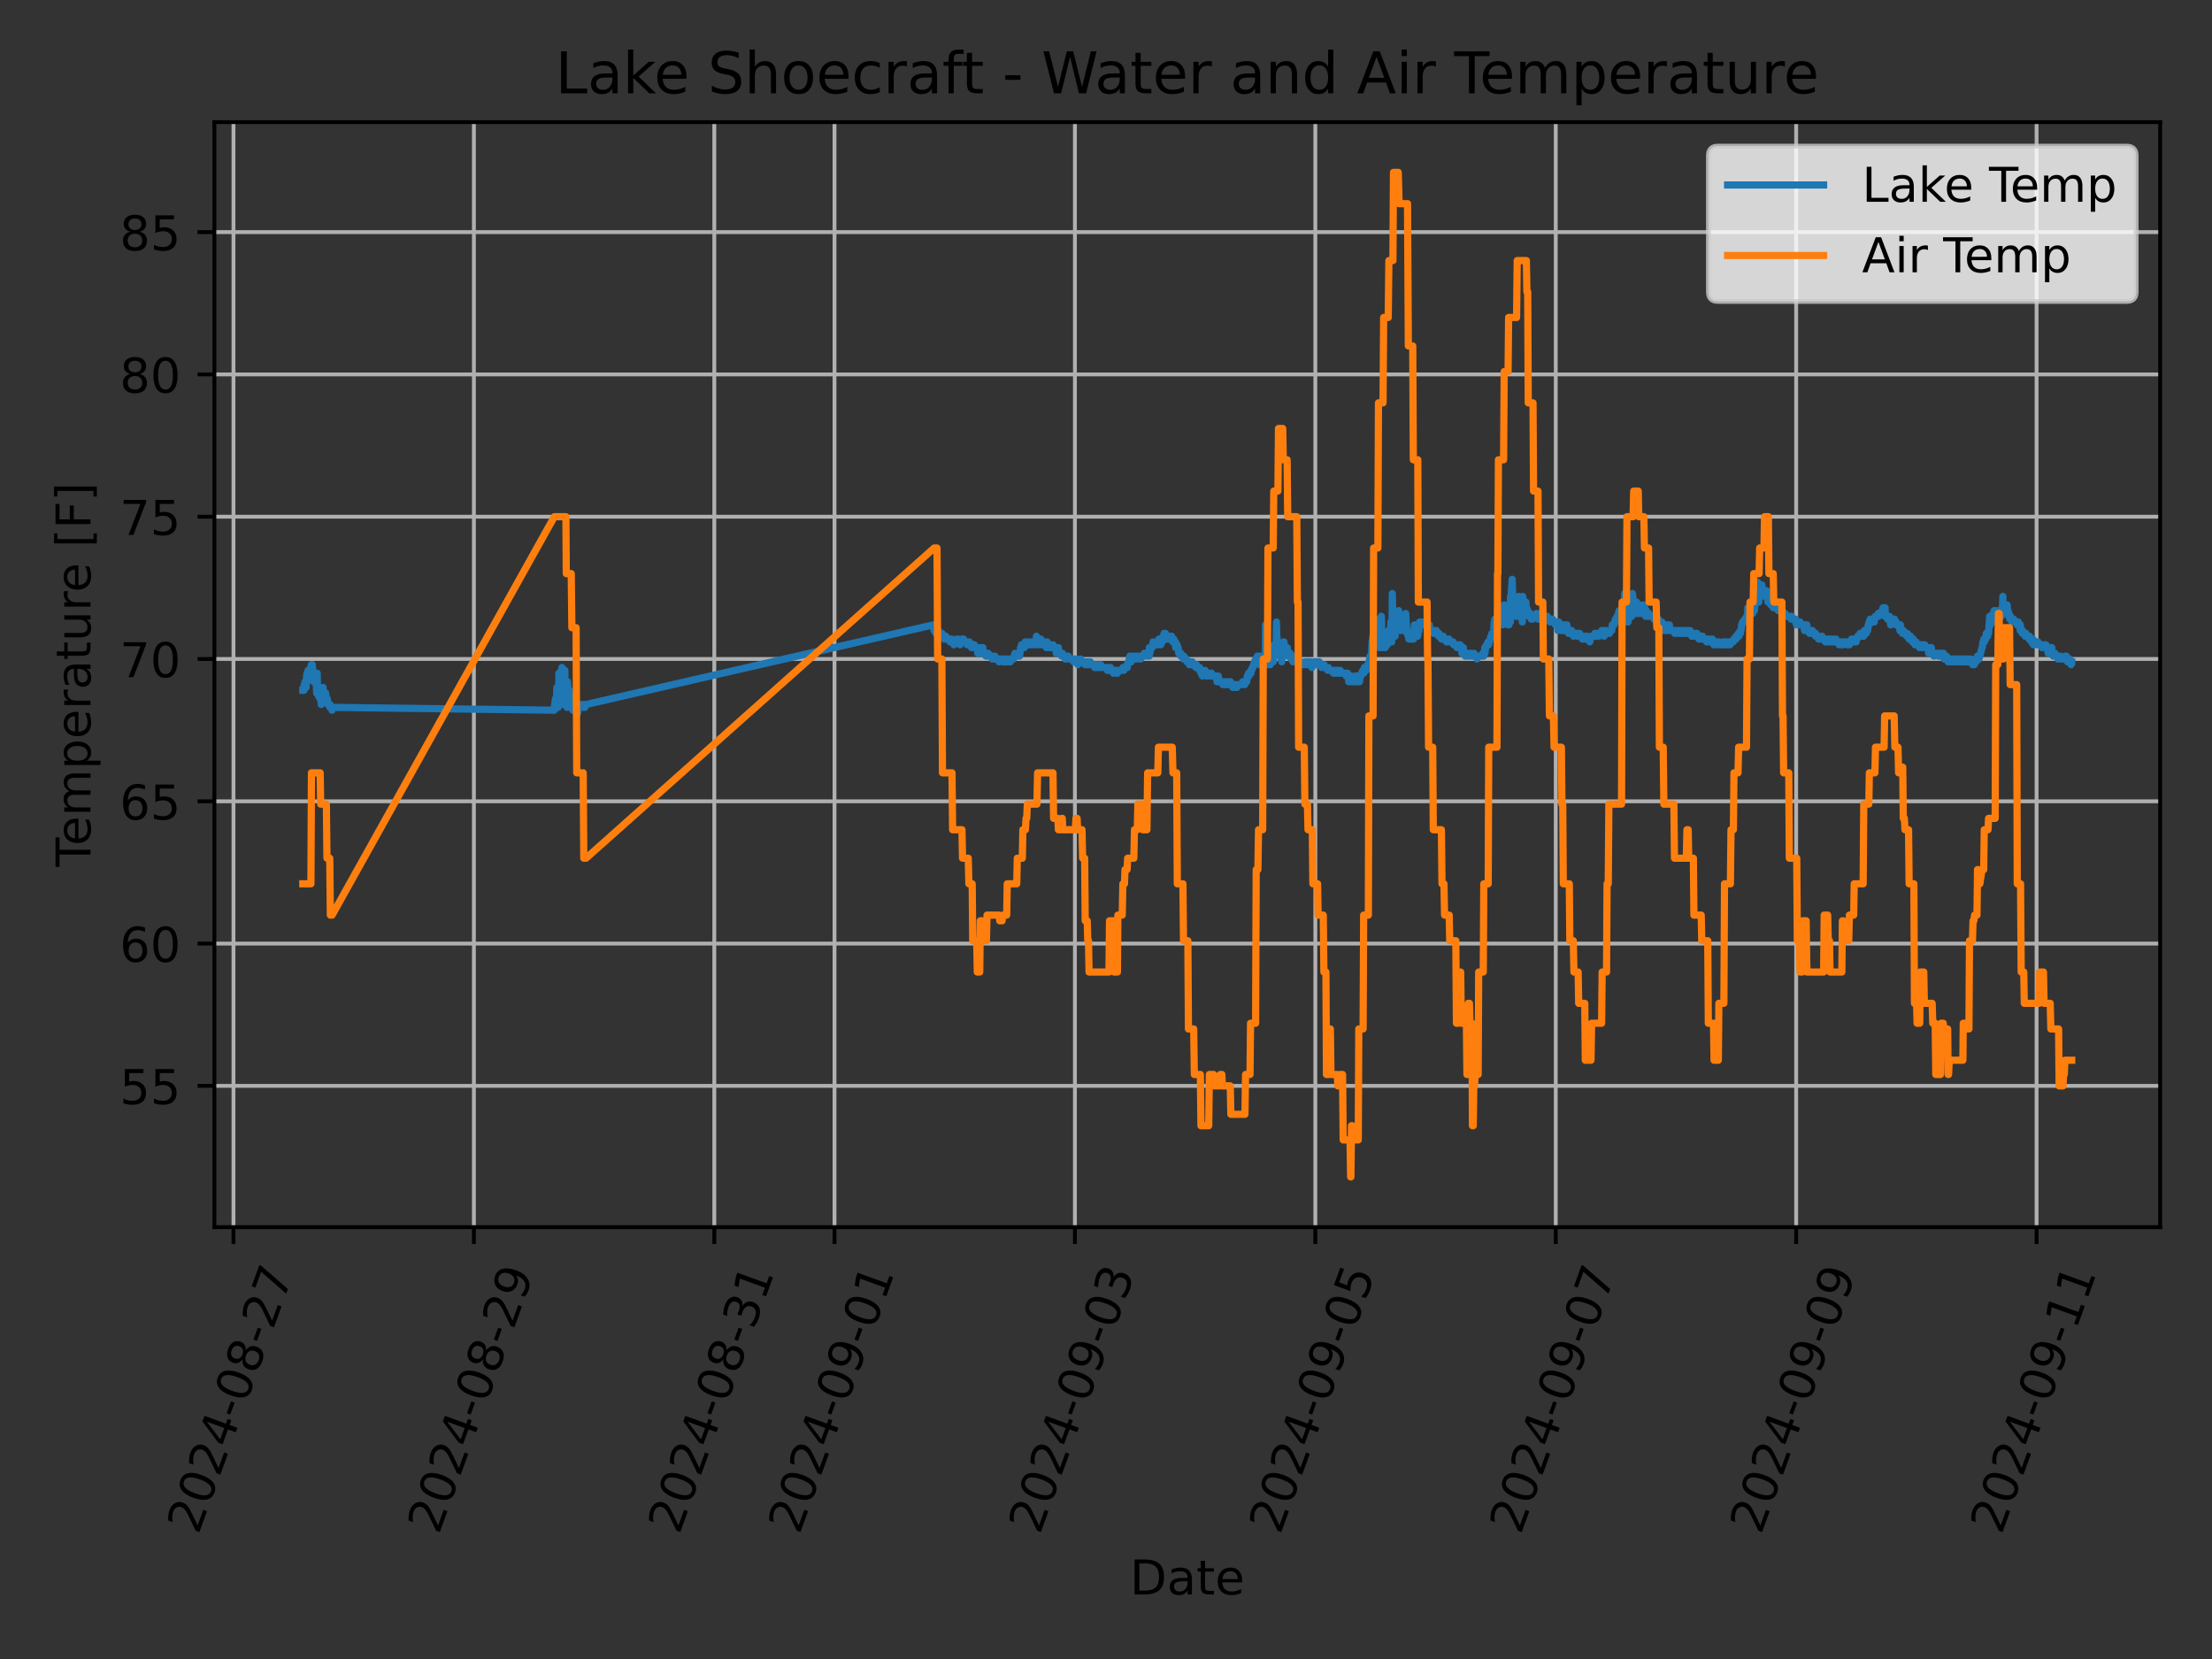 <?xml version="1.0" encoding="utf-8" standalone="no"?>
<!DOCTYPE svg PUBLIC "-//W3C//DTD SVG 1.1//EN"
  "http://www.w3.org/Graphics/SVG/1.1/DTD/svg11.dtd">
<!-- Created with matplotlib (https://matplotlib.org/) -->
<svg height="345.6pt" version="1.1" viewBox="0 0 460.8 345.6" width="460.8pt" xmlns="http://www.w3.org/2000/svg" xmlns:xlink="http://www.w3.org/1999/xlink">
 <rect x="0" y="0" width="460.8" height="345.6" fill="#333333" stroke="none"/>
 <defs>
  <style type="text/css">*{stroke-linecap:butt;stroke-linejoin:round;}</style>
 </defs>
 <g id="figure_1">
  <g id="patch_1">
   <path d="M 0 345.6 
L 460.8 345.6 
L 460.8 0 
L 0 0 
z
" style="fill:none;"/>
  </g>
  <g id="axes_1">
   <g id="patch_2">
    <path d="M 44.66 255.639 
L 450 255.639 
L 450 25.44 
L 44.66 25.44 
z
" style="fill:none;"/>
   </g>
   <g id="matplotlib.axis_1">
    <g id="xtick_1">
     <g id="line2d_1">
      <path clip-path="url(#p0e5a5f834d)" d="M 48.638 255.639 
L 48.638 25.44 
" style="fill:none;stroke:#b0b0b0;stroke-linecap:square;stroke-width:0.8;"/>
     </g>
     <g id="line2d_2">
      <defs>
       <path d="M 0 0 
L 0 3.5 
" id="m0e8f89d613" style="stroke:#000000;stroke-width:0.8;"/>
      </defs>
      <g>
       <use style="stroke:#000000;stroke-width:0.8;" x="48.638" xlink:href="#m0e8f89d613" y="255.639"/>
      </g>
     </g>
     <g id="text_1">
      <!-- 2024-08-27 -->
      <g transform="translate(41.292 319.848)rotate(-70)scale(0.1 -0.1)">
       <defs>
        <path d="M 19.188 8.297 
L 53.609 8.297 
L 53.609 0 
L 7.328 0 
L 7.328 8.297 
Q 12.938 14.109 22.625 23.891 
Q 32.328 33.688 34.812 36.531 
Q 39.547 41.844 41.422 45.531 
Q 43.312 49.219 43.312 52.781 
Q 43.312 58.594 39.234 62.25 
Q 35.156 65.922 28.609 65.922 
Q 23.969 65.922 18.812 64.312 
Q 13.672 62.703 7.812 59.422 
L 7.812 69.391 
Q 13.766 71.781 18.938 73 
Q 24.125 74.219 28.422 74.219 
Q 39.75 74.219 46.484 68.547 
Q 53.219 62.891 53.219 53.422 
Q 53.219 48.922 51.531 44.891 
Q 49.859 40.875 45.406 35.406 
Q 44.188 33.984 37.641 27.219 
Q 31.109 20.453 19.188 8.297 
z
" id="DejaVuSans-50"/>
        <path d="M 31.781 66.406 
Q 24.172 66.406 20.328 58.906 
Q 16.5 51.422 16.5 36.375 
Q 16.5 21.391 20.328 13.891 
Q 24.172 6.391 31.781 6.391 
Q 39.453 6.391 43.281 13.891 
Q 47.125 21.391 47.125 36.375 
Q 47.125 51.422 43.281 58.906 
Q 39.453 66.406 31.781 66.406 
z
M 31.781 74.219 
Q 44.047 74.219 50.516 64.516 
Q 56.984 54.828 56.984 36.375 
Q 56.984 17.969 50.516 8.266 
Q 44.047 -1.422 31.781 -1.422 
Q 19.531 -1.422 13.062 8.266 
Q 6.594 17.969 6.594 36.375 
Q 6.594 54.828 13.062 64.516 
Q 19.531 74.219 31.781 74.219 
z
" id="DejaVuSans-48"/>
        <path d="M 37.797 64.312 
L 12.891 25.391 
L 37.797 25.391 
z
M 35.203 72.906 
L 47.609 72.906 
L 47.609 25.391 
L 58.016 25.391 
L 58.016 17.188 
L 47.609 17.188 
L 47.609 0 
L 37.797 0 
L 37.797 17.188 
L 4.891 17.188 
L 4.891 26.703 
z
" id="DejaVuSans-52"/>
        <path d="M 4.891 31.391 
L 31.203 31.391 
L 31.203 23.391 
L 4.891 23.391 
z
" id="DejaVuSans-45"/>
        <path d="M 31.781 34.625 
Q 24.75 34.625 20.719 30.859 
Q 16.703 27.094 16.703 20.516 
Q 16.703 13.922 20.719 10.156 
Q 24.75 6.391 31.781 6.391 
Q 38.812 6.391 42.859 10.172 
Q 46.922 13.969 46.922 20.516 
Q 46.922 27.094 42.891 30.859 
Q 38.875 34.625 31.781 34.625 
z
M 21.922 38.812 
Q 15.578 40.375 12.031 44.719 
Q 8.5 49.078 8.5 55.328 
Q 8.5 64.062 14.719 69.141 
Q 20.953 74.219 31.781 74.219 
Q 42.672 74.219 48.875 69.141 
Q 55.078 64.062 55.078 55.328 
Q 55.078 49.078 51.531 44.719 
Q 48 40.375 41.703 38.812 
Q 48.828 37.156 52.797 32.312 
Q 56.781 27.484 56.781 20.516 
Q 56.781 9.906 50.312 4.234 
Q 43.844 -1.422 31.781 -1.422 
Q 19.734 -1.422 13.25 4.234 
Q 6.781 9.906 6.781 20.516 
Q 6.781 27.484 10.781 32.312 
Q 14.797 37.156 21.922 38.812 
z
M 18.312 54.391 
Q 18.312 48.734 21.844 45.562 
Q 25.391 42.391 31.781 42.391 
Q 38.141 42.391 41.719 45.562 
Q 45.312 48.734 45.312 54.391 
Q 45.312 60.062 41.719 63.234 
Q 38.141 66.406 31.781 66.406 
Q 25.391 66.406 21.844 63.234 
Q 18.312 60.062 18.312 54.391 
z
" id="DejaVuSans-56"/>
        <path d="M 8.203 72.906 
L 55.078 72.906 
L 55.078 68.703 
L 28.609 0 
L 18.312 0 
L 43.219 64.594 
L 8.203 64.594 
z
" id="DejaVuSans-55"/>
       </defs>
       <use xlink:href="#DejaVuSans-50"/>
       <use x="63.623" xlink:href="#DejaVuSans-48"/>
       <use x="127.246" xlink:href="#DejaVuSans-50"/>
       <use x="190.869" xlink:href="#DejaVuSans-52"/>
       <use x="254.492" xlink:href="#DejaVuSans-45"/>
       <use x="290.576" xlink:href="#DejaVuSans-48"/>
       <use x="354.199" xlink:href="#DejaVuSans-56"/>
       <use x="417.822" xlink:href="#DejaVuSans-45"/>
       <use x="453.906" xlink:href="#DejaVuSans-50"/>
       <use x="517.529" xlink:href="#DejaVuSans-55"/>
      </g>
     </g>
    </g>
    <g id="xtick_2">
     <g id="line2d_3">
      <path clip-path="url(#p0e5a5f834d)" d="M 98.72 255.639 
L 98.72 25.44 
" style="fill:none;stroke:#b0b0b0;stroke-linecap:square;stroke-width:0.8;"/>
     </g>
     <g id="line2d_4">
      <g>
       <use style="stroke:#000000;stroke-width:0.8;" x="98.72" xlink:href="#m0e8f89d613" y="255.639"/>
      </g>
     </g>
     <g id="text_2">
      <!-- 2024-08-29 -->
      <g transform="translate(91.375 319.848)rotate(-70)scale(0.1 -0.1)">
       <defs>
        <path d="M 10.984 1.516 
L 10.984 10.5 
Q 14.703 8.734 18.5 7.812 
Q 22.312 6.891 25.984 6.891 
Q 35.75 6.891 40.891 13.453 
Q 46.047 20.016 46.781 33.406 
Q 43.953 29.203 39.594 26.953 
Q 35.25 24.703 29.984 24.703 
Q 19.047 24.703 12.672 31.312 
Q 6.297 37.938 6.297 49.422 
Q 6.297 60.641 12.938 67.422 
Q 19.578 74.219 30.609 74.219 
Q 43.266 74.219 49.922 64.516 
Q 56.594 54.828 56.594 36.375 
Q 56.594 19.141 48.406 8.859 
Q 40.234 -1.422 26.422 -1.422 
Q 22.703 -1.422 18.891 -0.688 
Q 15.094 0.047 10.984 1.516 
z
M 30.609 32.422 
Q 37.25 32.422 41.125 36.953 
Q 45.016 41.5 45.016 49.422 
Q 45.016 57.281 41.125 61.844 
Q 37.25 66.406 30.609 66.406 
Q 23.969 66.406 20.094 61.844 
Q 16.219 57.281 16.219 49.422 
Q 16.219 41.5 20.094 36.953 
Q 23.969 32.422 30.609 32.422 
z
" id="DejaVuSans-57"/>
       </defs>
       <use xlink:href="#DejaVuSans-50"/>
       <use x="63.623" xlink:href="#DejaVuSans-48"/>
       <use x="127.246" xlink:href="#DejaVuSans-50"/>
       <use x="190.869" xlink:href="#DejaVuSans-52"/>
       <use x="254.492" xlink:href="#DejaVuSans-45"/>
       <use x="290.576" xlink:href="#DejaVuSans-48"/>
       <use x="354.199" xlink:href="#DejaVuSans-56"/>
       <use x="417.822" xlink:href="#DejaVuSans-45"/>
       <use x="453.906" xlink:href="#DejaVuSans-50"/>
       <use x="517.529" xlink:href="#DejaVuSans-57"/>
      </g>
     </g>
    </g>
    <g id="xtick_3">
     <g id="line2d_5">
      <path clip-path="url(#p0e5a5f834d)" d="M 148.803 255.639 
L 148.803 25.44 
" style="fill:none;stroke:#b0b0b0;stroke-linecap:square;stroke-width:0.8;"/>
     </g>
     <g id="line2d_6">
      <g>
       <use style="stroke:#000000;stroke-width:0.8;" x="148.803" xlink:href="#m0e8f89d613" y="255.639"/>
      </g>
     </g>
     <g id="text_3">
      <!-- 2024-08-31 -->
      <g transform="translate(141.457 319.848)rotate(-70)scale(0.1 -0.1)">
       <defs>
        <path d="M 40.578 39.312 
Q 47.656 37.797 51.625 33 
Q 55.609 28.219 55.609 21.188 
Q 55.609 10.406 48.188 4.484 
Q 40.766 -1.422 27.094 -1.422 
Q 22.516 -1.422 17.656 -0.516 
Q 12.797 0.391 7.625 2.203 
L 7.625 11.719 
Q 11.719 9.328 16.594 8.109 
Q 21.484 6.891 26.812 6.891 
Q 36.078 6.891 40.938 10.547 
Q 45.797 14.203 45.797 21.188 
Q 45.797 27.641 41.281 31.266 
Q 36.766 34.906 28.719 34.906 
L 20.219 34.906 
L 20.219 43.016 
L 29.109 43.016 
Q 36.375 43.016 40.234 45.922 
Q 44.094 48.828 44.094 54.297 
Q 44.094 59.906 40.109 62.906 
Q 36.141 65.922 28.719 65.922 
Q 24.656 65.922 20.016 65.031 
Q 15.375 64.156 9.812 62.312 
L 9.812 71.094 
Q 15.438 72.656 20.344 73.438 
Q 25.25 74.219 29.594 74.219 
Q 40.828 74.219 47.359 69.109 
Q 53.906 64.016 53.906 55.328 
Q 53.906 49.266 50.438 45.094 
Q 46.969 40.922 40.578 39.312 
z
" id="DejaVuSans-51"/>
        <path d="M 12.406 8.297 
L 28.516 8.297 
L 28.516 63.922 
L 10.984 60.406 
L 10.984 69.391 
L 28.422 72.906 
L 38.281 72.906 
L 38.281 8.297 
L 54.391 8.297 
L 54.391 0 
L 12.406 0 
z
" id="DejaVuSans-49"/>
       </defs>
       <use xlink:href="#DejaVuSans-50"/>
       <use x="63.623" xlink:href="#DejaVuSans-48"/>
       <use x="127.246" xlink:href="#DejaVuSans-50"/>
       <use x="190.869" xlink:href="#DejaVuSans-52"/>
       <use x="254.492" xlink:href="#DejaVuSans-45"/>
       <use x="290.576" xlink:href="#DejaVuSans-48"/>
       <use x="354.199" xlink:href="#DejaVuSans-56"/>
       <use x="417.822" xlink:href="#DejaVuSans-45"/>
       <use x="453.906" xlink:href="#DejaVuSans-51"/>
       <use x="517.529" xlink:href="#DejaVuSans-49"/>
      </g>
     </g>
    </g>
    <g id="xtick_4">
     <g id="line2d_7">
      <path clip-path="url(#p0e5a5f834d)" d="M 173.844 255.639 
L 173.844 25.44 
" style="fill:none;stroke:#b0b0b0;stroke-linecap:square;stroke-width:0.8;"/>
     </g>
     <g id="line2d_8">
      <g>
       <use style="stroke:#000000;stroke-width:0.8;" x="173.844" xlink:href="#m0e8f89d613" y="255.639"/>
      </g>
     </g>
     <g id="text_4">
      <!-- 2024-09-01 -->
      <g transform="translate(166.499 319.848)rotate(-70)scale(0.1 -0.1)">
       <use xlink:href="#DejaVuSans-50"/>
       <use x="63.623" xlink:href="#DejaVuSans-48"/>
       <use x="127.246" xlink:href="#DejaVuSans-50"/>
       <use x="190.869" xlink:href="#DejaVuSans-52"/>
       <use x="254.492" xlink:href="#DejaVuSans-45"/>
       <use x="290.576" xlink:href="#DejaVuSans-48"/>
       <use x="354.199" xlink:href="#DejaVuSans-57"/>
       <use x="417.822" xlink:href="#DejaVuSans-45"/>
       <use x="453.906" xlink:href="#DejaVuSans-48"/>
       <use x="517.529" xlink:href="#DejaVuSans-49"/>
      </g>
     </g>
    </g>
    <g id="xtick_5">
     <g id="line2d_9">
      <path clip-path="url(#p0e5a5f834d)" d="M 223.926 255.639 
L 223.926 25.44 
" style="fill:none;stroke:#b0b0b0;stroke-linecap:square;stroke-width:0.8;"/>
     </g>
     <g id="line2d_10">
      <g>
       <use style="stroke:#000000;stroke-width:0.8;" x="223.926" xlink:href="#m0e8f89d613" y="255.639"/>
      </g>
     </g>
     <g id="text_5">
      <!-- 2024-09-03 -->
      <g transform="translate(216.581 319.848)rotate(-70)scale(0.1 -0.1)">
       <use xlink:href="#DejaVuSans-50"/>
       <use x="63.623" xlink:href="#DejaVuSans-48"/>
       <use x="127.246" xlink:href="#DejaVuSans-50"/>
       <use x="190.869" xlink:href="#DejaVuSans-52"/>
       <use x="254.492" xlink:href="#DejaVuSans-45"/>
       <use x="290.576" xlink:href="#DejaVuSans-48"/>
       <use x="354.199" xlink:href="#DejaVuSans-57"/>
       <use x="417.822" xlink:href="#DejaVuSans-45"/>
       <use x="453.906" xlink:href="#DejaVuSans-48"/>
       <use x="517.529" xlink:href="#DejaVuSans-51"/>
      </g>
     </g>
    </g>
    <g id="xtick_6">
     <g id="line2d_11">
      <path clip-path="url(#p0e5a5f834d)" d="M 274.009 255.639 
L 274.009 25.44 
" style="fill:none;stroke:#b0b0b0;stroke-linecap:square;stroke-width:0.8;"/>
     </g>
     <g id="line2d_12">
      <g>
       <use style="stroke:#000000;stroke-width:0.8;" x="274.009" xlink:href="#m0e8f89d613" y="255.639"/>
      </g>
     </g>
     <g id="text_6">
      <!-- 2024-09-05 -->
      <g transform="translate(266.664 319.848)rotate(-70)scale(0.1 -0.1)">
       <defs>
        <path d="M 10.797 72.906 
L 49.516 72.906 
L 49.516 64.594 
L 19.828 64.594 
L 19.828 46.734 
Q 21.969 47.469 24.109 47.828 
Q 26.266 48.188 28.422 48.188 
Q 40.625 48.188 47.75 41.5 
Q 54.891 34.812 54.891 23.391 
Q 54.891 11.625 47.562 5.094 
Q 40.234 -1.422 26.906 -1.422 
Q 22.312 -1.422 17.547 -0.641 
Q 12.797 0.141 7.719 1.703 
L 7.719 11.625 
Q 12.109 9.234 16.797 8.062 
Q 21.484 6.891 26.703 6.891 
Q 35.156 6.891 40.078 11.328 
Q 45.016 15.766 45.016 23.391 
Q 45.016 31 40.078 35.438 
Q 35.156 39.891 26.703 39.891 
Q 22.75 39.891 18.812 39.016 
Q 14.891 38.141 10.797 36.281 
z
" id="DejaVuSans-53"/>
       </defs>
       <use xlink:href="#DejaVuSans-50"/>
       <use x="63.623" xlink:href="#DejaVuSans-48"/>
       <use x="127.246" xlink:href="#DejaVuSans-50"/>
       <use x="190.869" xlink:href="#DejaVuSans-52"/>
       <use x="254.492" xlink:href="#DejaVuSans-45"/>
       <use x="290.576" xlink:href="#DejaVuSans-48"/>
       <use x="354.199" xlink:href="#DejaVuSans-57"/>
       <use x="417.822" xlink:href="#DejaVuSans-45"/>
       <use x="453.906" xlink:href="#DejaVuSans-48"/>
       <use x="517.529" xlink:href="#DejaVuSans-53"/>
      </g>
     </g>
    </g>
    <g id="xtick_7">
     <g id="line2d_13">
      <path clip-path="url(#p0e5a5f834d)" d="M 324.092 255.639 
L 324.092 25.44 
" style="fill:none;stroke:#b0b0b0;stroke-linecap:square;stroke-width:0.8;"/>
     </g>
     <g id="line2d_14">
      <g>
       <use style="stroke:#000000;stroke-width:0.8;" x="324.092" xlink:href="#m0e8f89d613" y="255.639"/>
      </g>
     </g>
     <g id="text_7">
      <!-- 2024-09-07 -->
      <g transform="translate(316.746 319.848)rotate(-70)scale(0.1 -0.1)">
       <use xlink:href="#DejaVuSans-50"/>
       <use x="63.623" xlink:href="#DejaVuSans-48"/>
       <use x="127.246" xlink:href="#DejaVuSans-50"/>
       <use x="190.869" xlink:href="#DejaVuSans-52"/>
       <use x="254.492" xlink:href="#DejaVuSans-45"/>
       <use x="290.576" xlink:href="#DejaVuSans-48"/>
       <use x="354.199" xlink:href="#DejaVuSans-57"/>
       <use x="417.822" xlink:href="#DejaVuSans-45"/>
       <use x="453.906" xlink:href="#DejaVuSans-48"/>
       <use x="517.529" xlink:href="#DejaVuSans-55"/>
      </g>
     </g>
    </g>
    <g id="xtick_8">
     <g id="line2d_15">
      <path clip-path="url(#p0e5a5f834d)" d="M 374.174 255.639 
L 374.174 25.44 
" style="fill:none;stroke:#b0b0b0;stroke-linecap:square;stroke-width:0.8;"/>
     </g>
     <g id="line2d_16">
      <g>
       <use style="stroke:#000000;stroke-width:0.8;" x="374.174" xlink:href="#m0e8f89d613" y="255.639"/>
      </g>
     </g>
     <g id="text_8">
      <!-- 2024-09-09 -->
      <g transform="translate(366.829 319.848)rotate(-70)scale(0.1 -0.1)">
       <use xlink:href="#DejaVuSans-50"/>
       <use x="63.623" xlink:href="#DejaVuSans-48"/>
       <use x="127.246" xlink:href="#DejaVuSans-50"/>
       <use x="190.869" xlink:href="#DejaVuSans-52"/>
       <use x="254.492" xlink:href="#DejaVuSans-45"/>
       <use x="290.576" xlink:href="#DejaVuSans-48"/>
       <use x="354.199" xlink:href="#DejaVuSans-57"/>
       <use x="417.822" xlink:href="#DejaVuSans-45"/>
       <use x="453.906" xlink:href="#DejaVuSans-48"/>
       <use x="517.529" xlink:href="#DejaVuSans-57"/>
      </g>
     </g>
    </g>
    <g id="xtick_9">
     <g id="line2d_17">
      <path clip-path="url(#p0e5a5f834d)" d="M 424.257 255.639 
L 424.257 25.44 
" style="fill:none;stroke:#b0b0b0;stroke-linecap:square;stroke-width:0.8;"/>
     </g>
     <g id="line2d_18">
      <g>
       <use style="stroke:#000000;stroke-width:0.8;" x="424.257" xlink:href="#m0e8f89d613" y="255.639"/>
      </g>
     </g>
     <g id="text_9">
      <!-- 2024-09-11 -->
      <g transform="translate(416.911 319.848)rotate(-70)scale(0.1 -0.1)">
       <use xlink:href="#DejaVuSans-50"/>
       <use x="63.623" xlink:href="#DejaVuSans-48"/>
       <use x="127.246" xlink:href="#DejaVuSans-50"/>
       <use x="190.869" xlink:href="#DejaVuSans-52"/>
       <use x="254.492" xlink:href="#DejaVuSans-45"/>
       <use x="290.576" xlink:href="#DejaVuSans-48"/>
       <use x="354.199" xlink:href="#DejaVuSans-57"/>
       <use x="417.822" xlink:href="#DejaVuSans-45"/>
       <use x="453.906" xlink:href="#DejaVuSans-49"/>
       <use x="517.529" xlink:href="#DejaVuSans-49"/>
      </g>
     </g>
    </g>
    <g id="text_10">
     <!-- Date -->
     <g transform="translate(235.379 332.158)scale(0.1 -0.1)">
      <defs>
       <path d="M 19.672 64.797 
L 19.672 8.109 
L 31.594 8.109 
Q 46.688 8.109 53.688 14.938 
Q 60.688 21.781 60.688 36.531 
Q 60.688 51.172 53.688 57.984 
Q 46.688 64.797 31.594 64.797 
z
M 9.812 72.906 
L 30.078 72.906 
Q 51.266 72.906 61.172 64.094 
Q 71.094 55.281 71.094 36.531 
Q 71.094 17.672 61.125 8.828 
Q 51.172 0 30.078 0 
L 9.812 0 
z
" id="DejaVuSans-68"/>
       <path d="M 34.281 27.484 
Q 23.391 27.484 19.188 25 
Q 14.984 22.516 14.984 16.5 
Q 14.984 11.719 18.141 8.906 
Q 21.297 6.109 26.703 6.109 
Q 34.188 6.109 38.703 11.406 
Q 43.219 16.703 43.219 25.484 
L 43.219 27.484 
z
M 52.203 31.203 
L 52.203 0 
L 43.219 0 
L 43.219 8.297 
Q 40.141 3.328 35.547 0.953 
Q 30.953 -1.422 24.312 -1.422 
Q 15.922 -1.422 10.953 3.297 
Q 6 8.016 6 15.922 
Q 6 25.141 12.172 29.828 
Q 18.359 34.516 30.609 34.516 
L 43.219 34.516 
L 43.219 35.406 
Q 43.219 41.609 39.141 45 
Q 35.062 48.391 27.688 48.391 
Q 23 48.391 18.547 47.266 
Q 14.109 46.141 10.016 43.891 
L 10.016 52.203 
Q 14.938 54.109 19.578 55.047 
Q 24.219 56 28.609 56 
Q 40.484 56 46.344 49.844 
Q 52.203 43.703 52.203 31.203 
z
" id="DejaVuSans-97"/>
       <path d="M 18.312 70.219 
L 18.312 54.688 
L 36.812 54.688 
L 36.812 47.703 
L 18.312 47.703 
L 18.312 18.016 
Q 18.312 11.328 20.141 9.422 
Q 21.969 7.516 27.594 7.516 
L 36.812 7.516 
L 36.812 0 
L 27.594 0 
Q 17.188 0 13.234 3.875 
Q 9.281 7.766 9.281 18.016 
L 9.281 47.703 
L 2.688 47.703 
L 2.688 54.688 
L 9.281 54.688 
L 9.281 70.219 
z
" id="DejaVuSans-116"/>
       <path d="M 56.203 29.594 
L 56.203 25.203 
L 14.891 25.203 
Q 15.484 15.922 20.484 11.062 
Q 25.484 6.203 34.422 6.203 
Q 39.594 6.203 44.453 7.469 
Q 49.312 8.734 54.109 11.281 
L 54.109 2.781 
Q 49.266 0.734 44.188 -0.344 
Q 39.109 -1.422 33.891 -1.422 
Q 20.797 -1.422 13.156 6.188 
Q 5.516 13.812 5.516 26.812 
Q 5.516 40.234 12.766 48.109 
Q 20.016 56 32.328 56 
Q 43.359 56 49.781 48.891 
Q 56.203 41.797 56.203 29.594 
z
M 47.219 32.234 
Q 47.125 39.594 43.094 43.984 
Q 39.062 48.391 32.422 48.391 
Q 24.906 48.391 20.391 44.141 
Q 15.875 39.891 15.188 32.172 
z
" id="DejaVuSans-101"/>
      </defs>
      <use xlink:href="#DejaVuSans-68"/>
      <use x="77.002" xlink:href="#DejaVuSans-97"/>
      <use x="138.281" xlink:href="#DejaVuSans-116"/>
      <use x="177.49" xlink:href="#DejaVuSans-101"/>
     </g>
    </g>
   </g>
   <g id="matplotlib.axis_2">
    <g id="ytick_1">
     <g id="line2d_19">
      <path clip-path="url(#p0e5a5f834d)" d="M 44.66 226.204 
L 450 226.204 
" style="fill:none;stroke:#b0b0b0;stroke-linecap:square;stroke-width:0.8;"/>
     </g>
     <g id="line2d_20">
      <defs>
       <path d="M 0 0 
L -3.5 0 
" id="ma69bf9b4b7" style="stroke:#000000;stroke-width:0.8;"/>
      </defs>
      <g>
       <use style="stroke:#000000;stroke-width:0.8;" x="44.66" xlink:href="#ma69bf9b4b7" y="226.204"/>
      </g>
     </g>
     <g id="text_11">
      <!-- 55 -->
      <g transform="translate(24.935 230.004)scale(0.1 -0.1)">
       <use xlink:href="#DejaVuSans-53"/>
       <use x="63.623" xlink:href="#DejaVuSans-53"/>
      </g>
     </g>
    </g>
    <g id="ytick_2">
     <g id="line2d_21">
      <path clip-path="url(#p0e5a5f834d)" d="M 44.66 196.562 
L 450 196.562 
" style="fill:none;stroke:#b0b0b0;stroke-linecap:square;stroke-width:0.8;"/>
     </g>
     <g id="line2d_22">
      <g>
       <use style="stroke:#000000;stroke-width:0.8;" x="44.66" xlink:href="#ma69bf9b4b7" y="196.562"/>
      </g>
     </g>
     <g id="text_12">
      <!-- 60 -->
      <g transform="translate(24.935 200.362)scale(0.1 -0.1)">
       <defs>
        <path d="M 33.016 40.375 
Q 26.375 40.375 22.484 35.828 
Q 18.609 31.297 18.609 23.391 
Q 18.609 15.531 22.484 10.953 
Q 26.375 6.391 33.016 6.391 
Q 39.656 6.391 43.531 10.953 
Q 47.406 15.531 47.406 23.391 
Q 47.406 31.297 43.531 35.828 
Q 39.656 40.375 33.016 40.375 
z
M 52.594 71.297 
L 52.594 62.312 
Q 48.875 64.062 45.094 64.984 
Q 41.312 65.922 37.594 65.922 
Q 27.828 65.922 22.672 59.328 
Q 17.531 52.734 16.797 39.406 
Q 19.672 43.656 24.016 45.922 
Q 28.375 48.188 33.594 48.188 
Q 44.578 48.188 50.953 41.516 
Q 57.328 34.859 57.328 23.391 
Q 57.328 12.156 50.688 5.359 
Q 44.047 -1.422 33.016 -1.422 
Q 20.359 -1.422 13.672 8.266 
Q 6.984 17.969 6.984 36.375 
Q 6.984 53.656 15.188 63.938 
Q 23.391 74.219 37.203 74.219 
Q 40.922 74.219 44.703 73.484 
Q 48.484 72.75 52.594 71.297 
z
" id="DejaVuSans-54"/>
       </defs>
       <use xlink:href="#DejaVuSans-54"/>
       <use x="63.623" xlink:href="#DejaVuSans-48"/>
      </g>
     </g>
    </g>
    <g id="ytick_3">
     <g id="line2d_23">
      <path clip-path="url(#p0e5a5f834d)" d="M 44.66 166.921 
L 450 166.921 
" style="fill:none;stroke:#b0b0b0;stroke-linecap:square;stroke-width:0.8;"/>
     </g>
     <g id="line2d_24">
      <g>
       <use style="stroke:#000000;stroke-width:0.8;" x="44.66" xlink:href="#ma69bf9b4b7" y="166.921"/>
      </g>
     </g>
     <g id="text_13">
      <!-- 65 -->
      <g transform="translate(24.935 170.72)scale(0.1 -0.1)">
       <use xlink:href="#DejaVuSans-54"/>
       <use x="63.623" xlink:href="#DejaVuSans-53"/>
      </g>
     </g>
    </g>
    <g id="ytick_4">
     <g id="line2d_25">
      <path clip-path="url(#p0e5a5f834d)" d="M 44.66 137.279 
L 450 137.279 
" style="fill:none;stroke:#b0b0b0;stroke-linecap:square;stroke-width:0.8;"/>
     </g>
     <g id="line2d_26">
      <g>
       <use style="stroke:#000000;stroke-width:0.8;" x="44.66" xlink:href="#ma69bf9b4b7" y="137.279"/>
      </g>
     </g>
     <g id="text_14">
      <!-- 70 -->
      <g transform="translate(24.935 141.078)scale(0.1 -0.1)">
       <use xlink:href="#DejaVuSans-55"/>
       <use x="63.623" xlink:href="#DejaVuSans-48"/>
      </g>
     </g>
    </g>
    <g id="ytick_5">
     <g id="line2d_27">
      <path clip-path="url(#p0e5a5f834d)" d="M 44.66 107.637 
L 450 107.637 
" style="fill:none;stroke:#b0b0b0;stroke-linecap:square;stroke-width:0.8;"/>
     </g>
     <g id="line2d_28">
      <g>
       <use style="stroke:#000000;stroke-width:0.8;" x="44.66" xlink:href="#ma69bf9b4b7" y="107.637"/>
      </g>
     </g>
     <g id="text_15">
      <!-- 75 -->
      <g transform="translate(24.935 111.436)scale(0.1 -0.1)">
       <use xlink:href="#DejaVuSans-55"/>
       <use x="63.623" xlink:href="#DejaVuSans-53"/>
      </g>
     </g>
    </g>
    <g id="ytick_6">
     <g id="line2d_29">
      <path clip-path="url(#p0e5a5f834d)" d="M 44.66 77.995 
L 450 77.995 
" style="fill:none;stroke:#b0b0b0;stroke-linecap:square;stroke-width:0.8;"/>
     </g>
     <g id="line2d_30">
      <g>
       <use style="stroke:#000000;stroke-width:0.8;" x="44.66" xlink:href="#ma69bf9b4b7" y="77.995"/>
      </g>
     </g>
     <g id="text_16">
      <!-- 80 -->
      <g transform="translate(24.935 81.794)scale(0.1 -0.1)">
       <use xlink:href="#DejaVuSans-56"/>
       <use x="63.623" xlink:href="#DejaVuSans-48"/>
      </g>
     </g>
    </g>
    <g id="ytick_7">
     <g id="line2d_31">
      <path clip-path="url(#p0e5a5f834d)" d="M 44.66 48.353 
L 450 48.353 
" style="fill:none;stroke:#b0b0b0;stroke-linecap:square;stroke-width:0.8;"/>
     </g>
     <g id="line2d_32">
      <g>
       <use style="stroke:#000000;stroke-width:0.8;" x="44.66" xlink:href="#ma69bf9b4b7" y="48.353"/>
      </g>
     </g>
     <g id="text_17">
      <!-- 85 -->
      <g transform="translate(24.935 52.152)scale(0.1 -0.1)">
       <use xlink:href="#DejaVuSans-56"/>
       <use x="63.623" xlink:href="#DejaVuSans-53"/>
      </g>
     </g>
    </g>
    <g id="text_18">
     <!-- Temperature [F] -->
     <g transform="translate(18.855 180.575)rotate(-90)scale(0.1 -0.1)">
      <defs>
       <path d="M -0.297 72.906 
L 61.375 72.906 
L 61.375 64.594 
L 35.5 64.594 
L 35.5 0 
L 25.594 0 
L 25.594 64.594 
L -0.297 64.594 
z
" id="DejaVuSans-84"/>
       <path d="M 52 44.188 
Q 55.375 50.25 60.062 53.125 
Q 64.75 56 71.094 56 
Q 79.641 56 84.281 50.016 
Q 88.922 44.047 88.922 33.016 
L 88.922 0 
L 79.891 0 
L 79.891 32.719 
Q 79.891 40.578 77.094 44.375 
Q 74.312 48.188 68.609 48.188 
Q 61.625 48.188 57.562 43.547 
Q 53.516 38.922 53.516 30.906 
L 53.516 0 
L 44.484 0 
L 44.484 32.719 
Q 44.484 40.625 41.703 44.406 
Q 38.922 48.188 33.109 48.188 
Q 26.219 48.188 22.156 43.531 
Q 18.109 38.875 18.109 30.906 
L 18.109 0 
L 9.078 0 
L 9.078 54.688 
L 18.109 54.688 
L 18.109 46.188 
Q 21.188 51.219 25.484 53.609 
Q 29.781 56 35.688 56 
Q 41.656 56 45.828 52.969 
Q 50 49.953 52 44.188 
z
" id="DejaVuSans-109"/>
       <path d="M 18.109 8.203 
L 18.109 -20.797 
L 9.078 -20.797 
L 9.078 54.688 
L 18.109 54.688 
L 18.109 46.391 
Q 20.953 51.266 25.266 53.625 
Q 29.594 56 35.594 56 
Q 45.562 56 51.781 48.094 
Q 58.016 40.188 58.016 27.297 
Q 58.016 14.406 51.781 6.484 
Q 45.562 -1.422 35.594 -1.422 
Q 29.594 -1.422 25.266 0.953 
Q 20.953 3.328 18.109 8.203 
z
M 48.688 27.297 
Q 48.688 37.203 44.609 42.844 
Q 40.531 48.484 33.406 48.484 
Q 26.266 48.484 22.188 42.844 
Q 18.109 37.203 18.109 27.297 
Q 18.109 17.391 22.188 11.75 
Q 26.266 6.109 33.406 6.109 
Q 40.531 6.109 44.609 11.75 
Q 48.688 17.391 48.688 27.297 
z
" id="DejaVuSans-112"/>
       <path d="M 41.109 46.297 
Q 39.594 47.172 37.812 47.578 
Q 36.031 48 33.891 48 
Q 26.266 48 22.188 43.047 
Q 18.109 38.094 18.109 28.812 
L 18.109 0 
L 9.078 0 
L 9.078 54.688 
L 18.109 54.688 
L 18.109 46.188 
Q 20.953 51.172 25.484 53.578 
Q 30.031 56 36.531 56 
Q 37.453 56 38.578 55.875 
Q 39.703 55.766 41.062 55.516 
z
" id="DejaVuSans-114"/>
       <path d="M 8.5 21.578 
L 8.5 54.688 
L 17.484 54.688 
L 17.484 21.922 
Q 17.484 14.156 20.5 10.266 
Q 23.531 6.391 29.594 6.391 
Q 36.859 6.391 41.078 11.031 
Q 45.312 15.672 45.312 23.688 
L 45.312 54.688 
L 54.297 54.688 
L 54.297 0 
L 45.312 0 
L 45.312 8.406 
Q 42.047 3.422 37.719 1 
Q 33.406 -1.422 27.688 -1.422 
Q 18.266 -1.422 13.375 4.438 
Q 8.5 10.297 8.5 21.578 
z
M 31.109 56 
z
" id="DejaVuSans-117"/>
       <path id="DejaVuSans-32"/>
       <path d="M 8.594 75.984 
L 29.297 75.984 
L 29.297 69 
L 17.578 69 
L 17.578 -6.203 
L 29.297 -6.203 
L 29.297 -13.188 
L 8.594 -13.188 
z
" id="DejaVuSans-91"/>
       <path d="M 9.812 72.906 
L 51.703 72.906 
L 51.703 64.594 
L 19.672 64.594 
L 19.672 43.109 
L 48.578 43.109 
L 48.578 34.812 
L 19.672 34.812 
L 19.672 0 
L 9.812 0 
z
" id="DejaVuSans-70"/>
       <path d="M 30.422 75.984 
L 30.422 -13.188 
L 9.719 -13.188 
L 9.719 -6.203 
L 21.391 -6.203 
L 21.391 69 
L 9.719 69 
L 9.719 75.984 
z
" id="DejaVuSans-93"/>
      </defs>
      <use xlink:href="#DejaVuSans-84"/>
      <use x="44.084" xlink:href="#DejaVuSans-101"/>
      <use x="105.607" xlink:href="#DejaVuSans-109"/>
      <use x="203.02" xlink:href="#DejaVuSans-112"/>
      <use x="266.496" xlink:href="#DejaVuSans-101"/>
      <use x="328.02" xlink:href="#DejaVuSans-114"/>
      <use x="369.133" xlink:href="#DejaVuSans-97"/>
      <use x="430.412" xlink:href="#DejaVuSans-116"/>
      <use x="469.621" xlink:href="#DejaVuSans-117"/>
      <use x="533" xlink:href="#DejaVuSans-114"/>
      <use x="571.863" xlink:href="#DejaVuSans-101"/>
      <use x="633.387" xlink:href="#DejaVuSans-32"/>
      <use x="665.174" xlink:href="#DejaVuSans-91"/>
      <use x="704.188" xlink:href="#DejaVuSans-70"/>
      <use x="761.707" xlink:href="#DejaVuSans-93"/>
     </g>
    </g>
   </g>
   <g id="line2d_33">
    <path clip-path="url(#p0e5a5f834d)" d="M 63.085 143.8 
L 63.123 143.8 
L 63.249 143.207 
L 63.303 143.207 
L 63.322 143.8 
L 63.358 142.614 
L 63.394 143.207 
L 63.541 142.021 
L 63.577 142.021 
L 63.687 143.207 
L 63.705 142.614 
L 63.761 143.207 
L 63.871 140.836 
L 63.908 140.836 
L 63.926 142.021 
L 63.944 140.243 
L 63.999 140.243 
L 64.09 140.243 
L 64.183 139.65 
L 64.255 140.836 
L 64.292 139.65 
L 64.421 140.243 
L 64.439 140.243 
L 64.568 140.836 
L 64.697 139.057 
L 64.715 139.65 
L 64.733 139.65 
L 64.753 140.243 
L 64.771 139.057 
L 64.809 139.057 
L 64.846 139.057 
L 64.865 138.464 
L 64.919 139.65 
L 64.95 139.057 
L 65.024 139.057 
L 65.061 138.464 
L 65.099 139.057 
L 65.249 140.836 
L 65.308 140.836 
L 65.326 142.021 
L 65.418 140.836 
L 65.492 140.243 
L 65.529 140.836 
L 65.583 140.243 
L 65.602 140.836 
L 65.64 140.243 
L 65.715 142.021 
L 65.787 140.243 
L 65.824 140.836 
L 65.971 144.393 
L 66.084 140.243 
L 66.158 144.393 
L 66.214 143.8 
L 66.345 144.986 
L 66.363 144.393 
L 66.455 144.986 
L 66.565 144.986 
L 66.639 145.578 
L 66.676 144.986 
L 66.694 144.986 
L 66.767 144.393 
L 66.804 145.578 
L 66.824 145.578 
L 66.879 143.207 
L 66.897 144.986 
L 66.916 146.764 
L 67.009 145.578 
L 67.174 143.8 
L 67.286 144.986 
L 67.304 143.207 
L 67.341 145.578 
L 67.397 144.393 
L 67.488 145.578 
L 67.524 144.986 
L 67.634 144.986 
L 67.728 145.578 
L 67.841 144.393 
L 67.987 145.578 
L 68.188 145.578 
L 68.317 146.764 
L 68.596 146.764 
L 68.726 147.357 
L 68.744 147.357 
L 68.762 146.764 
L 68.854 147.357 
L 69.147 147.357 
L 69.166 147.95 
L 69.184 147.357 
L 115.461 147.95 
L 115.48 147.357 
L 115.699 145.578 
L 115.793 147.357 
L 115.812 145.578 
L 115.907 146.764 
L 116 143.207 
L 116.018 144.986 
L 116.061 144.986 
L 116.217 146.764 
L 116.258 146.764 
L 116.276 147.357 
L 116.295 145.578 
L 116.332 146.764 
L 116.43 140.243 
L 116.463 143.207 
L 116.559 145.578 
L 116.58 144.393 
L 116.681 146.764 
L 116.718 145.578 
L 116.837 144.393 
L 116.855 145.578 
L 116.892 144.393 
L 116.91 139.65 
L 116.928 144.986 
L 116.983 144.986 
L 117.001 145.578 
L 117.038 143.207 
L 117.056 143.207 
L 117.074 139.057 
L 117.166 142.614 
L 117.248 146.764 
L 117.284 144.393 
L 117.314 144.986 
L 117.389 144.393 
L 117.408 143.8 
L 117.445 145.578 
L 117.463 144.986 
L 117.481 144.986 
L 117.5 146.764 
L 117.577 144.393 
L 117.614 144.393 
L 117.676 139.65 
L 117.712 143.207 
L 117.799 146.764 
L 117.837 144.986 
L 117.855 144.393 
L 117.891 145.578 
L 117.91 145.578 
L 117.929 146.764 
L 117.946 144.986 
L 117.965 145.578 
L 118.039 145.578 
L 118.058 144.393 
L 118.115 147.357 
L 118.227 142.021 
L 118.284 142.614 
L 118.322 144.986 
L 118.395 144.393 
L 118.45 144.393 
L 118.469 144.986 
L 118.546 144.393 
L 118.564 144.393 
L 118.619 143.8 
L 118.673 144.986 
L 118.691 144.393 
L 118.764 145.578 
L 118.837 145.578 
L 118.947 147.357 
L 118.965 146.764 
L 119.094 147.357 
L 119.258 147.357 
L 119.314 147.95 
L 119.368 147.357 
L 119.517 147.357 
L 119.535 144.986 
L 119.626 146.764 
L 119.757 147.357 
L 119.775 146.764 
L 119.848 147.357 
L 119.977 147.95 
L 120.332 147.95 
L 120.352 148.543 
L 120.393 147.357 
L 120.413 147.95 
L 120.527 147.357 
L 120.66 147.357 
L 120.771 146.764 
L 121.029 146.764 
L 121.047 147.357 
L 121.14 146.764 
L 121.25 146.764 
L 121.306 147.357 
L 121.36 146.764 
L 121.451 146.764 
L 121.579 147.357 
L 121.67 147.357 
L 121.778 146.764 
L 121.832 147.357 
L 121.872 146.764 
L 122.091 146.764 
L 194.444 130.165 
L 194.573 131.35 
L 194.591 130.165 
L 194.629 131.35 
L 194.688 131.35 
L 194.707 130.165 
L 194.784 131.35 
L 194.913 131.35 
L 194.95 131.943 
L 195.006 131.35 
L 195.082 131.35 
L 195.181 131.943 
L 195.291 131.35 
L 195.4 131.943 
L 195.5 131.35 
L 195.619 131.943 
L 195.931 131.943 
L 196.021 132.536 
L 196.04 131.943 
L 196.076 131.943 
L 196.152 132.536 
L 196.171 131.943 
L 196.246 131.943 
L 196.373 132.536 
L 196.669 132.536 
L 196.687 133.129 
L 196.78 132.536 
L 196.799 132.536 
L 196.819 133.129 
L 196.9 132.536 
L 197.032 132.536 
L 197.162 133.129 
L 197.889 133.129 
L 197.908 133.722 
L 197.945 133.129 
L 198.112 133.129 
L 198.226 133.722 
L 198.281 133.129 
L 198.337 133.722 
L 198.618 133.722 
L 198.705 134.315 
L 198.723 133.722 
L 199.314 133.722 
L 199.331 133.129 
L 199.424 133.722 
L 199.499 133.722 
L 199.628 133.129 
L 199.74 133.722 
L 199.979 133.722 
L 199.997 134.315 
L 200.087 133.722 
L 200.379 133.722 
L 200.398 133.129 
L 200.489 133.722 
L 200.513 133.129 
L 200.589 133.722 
L 200.717 133.722 
L 200.736 133.129 
L 200.828 133.722 
L 201.364 133.722 
L 201.475 134.315 
L 201.551 133.722 
L 201.632 134.315 
L 201.649 133.722 
L 201.724 133.722 
L 201.853 134.315 
L 201.964 133.722 
L 202.073 134.315 
L 202.359 134.315 
L 202.377 134.907 
L 202.468 134.315 
L 202.638 134.315 
L 202.694 134.907 
L 202.731 134.315 
L 202.75 134.315 
L 202.805 134.907 
L 202.843 134.315 
L 202.863 134.315 
L 202.958 134.907 
L 202.977 134.315 
L 203.056 134.907 
L 203.591 134.907 
L 203.686 136.093 
L 203.797 134.907 
L 203.968 134.907 
L 204.004 136.093 
L 204.061 134.907 
L 204.194 134.907 
L 204.305 136.093 
L 204.433 134.907 
L 204.526 136.093 
L 204.62 134.907 
L 204.731 136.093 
L 204.749 134.907 
L 204.824 136.093 
L 205.322 136.093 
L 205.379 136.686 
L 205.418 136.093 
L 205.494 136.093 
L 205.512 136.686 
L 205.596 136.093 
L 205.731 136.093 
L 205.805 136.686 
L 205.824 136.093 
L 205.86 136.093 
L 205.972 136.686 
L 206.566 136.686 
L 206.677 137.279 
L 206.714 137.279 
L 206.75 136.686 
L 206.823 137.279 
L 207.19 137.279 
L 207.264 136.686 
L 207.283 137.279 
L 208.096 137.279 
L 208.114 137.872 
L 208.192 137.279 
L 208.804 137.279 
L 208.881 137.872 
L 208.91 137.279 
L 208.937 137.279 
L 209.057 137.872 
L 209.527 137.872 
L 209.545 137.279 
L 209.621 137.872 
L 209.677 137.872 
L 209.732 137.279 
L 209.77 137.872 
L 209.826 137.872 
L 209.956 137.279 
L 209.993 137.279 
L 210.011 137.872 
L 210.104 137.279 
L 210.18 137.872 
L 210.198 137.279 
L 210.4 137.279 
L 210.477 137.872 
L 210.496 137.279 
L 211.138 137.279 
L 211.249 136.686 
L 211.38 136.686 
L 211.417 136.093 
L 211.473 136.686 
L 211.548 136.686 
L 211.665 136.093 
L 211.793 136.686 
L 212.225 136.686 
L 212.336 136.093 
L 212.36 136.093 
L 212.378 136.686 
L 212.451 136.093 
L 212.489 136.093 
L 212.6 134.907 
L 212.75 134.907 
L 212.786 134.315 
L 212.86 134.907 
L 213.247 134.907 
L 213.302 134.315 
L 213.358 134.907 
L 213.412 134.907 
L 213.558 133.722 
L 213.687 134.315 
L 213.815 133.722 
L 213.924 134.315 
L 214.042 133.722 
L 214.062 133.722 
L 214.174 134.315 
L 214.289 133.722 
L 214.403 134.315 
L 214.421 133.722 
L 214.495 134.315 
L 214.72 134.315 
L 214.794 133.722 
L 214.813 134.315 
L 214.831 134.315 
L 214.907 133.722 
L 214.925 134.315 
L 214.947 134.315 
L 215.021 133.722 
L 215.04 134.315 
L 215.059 134.315 
L 215.173 133.722 
L 215.25 133.722 
L 215.343 134.315 
L 215.456 133.722 
L 215.55 133.722 
L 215.57 134.315 
L 215.654 133.722 
L 215.69 133.722 
L 215.708 134.315 
L 215.784 133.722 
L 215.889 133.722 
L 215.907 132.536 
L 215.999 133.129 
L 216.127 133.722 
L 216.146 133.722 
L 216.182 134.315 
L 216.237 133.129 
L 216.255 133.722 
L 216.292 133.722 
L 216.421 133.129 
L 216.44 133.129 
L 216.551 133.722 
L 216.722 133.722 
L 216.74 134.315 
L 216.796 133.129 
L 216.815 133.722 
L 216.834 133.129 
L 216.909 133.722 
L 217.15 133.722 
L 217.261 134.315 
L 217.28 133.722 
L 217.37 134.315 
L 217.536 134.315 
L 217.61 133.722 
L 217.75 134.315 
L 217.917 134.315 
L 217.971 134.907 
L 218.025 134.315 
L 218.118 134.315 
L 218.138 133.722 
L 218.228 134.315 
L 218.397 134.315 
L 218.416 134.907 
L 218.507 134.315 
L 218.702 134.315 
L 218.777 134.907 
L 218.796 134.315 
L 218.851 134.315 
L 218.982 134.907 
L 219.225 134.907 
L 219.262 134.315 
L 219.319 134.907 
L 219.355 134.907 
L 219.374 134.315 
L 219.466 134.907 
L 219.92 134.907 
L 220.044 136.093 
L 220.159 134.907 
L 220.271 136.093 
L 220.289 134.907 
L 220.381 136.093 
L 220.424 136.093 
L 220.5 134.907 
L 220.645 136.093 
L 221.055 136.093 
L 221.179 136.686 
L 221.197 136.686 
L 221.309 136.093 
L 221.427 136.686 
L 221.891 136.686 
L 221.909 137.279 
L 222.002 136.686 
L 222.261 136.686 
L 222.352 137.279 
L 222.372 136.686 
L 222.464 137.279 
L 222.482 136.686 
L 222.54 136.686 
L 222.656 137.279 
L 223.648 137.279 
L 223.668 137.872 
L 223.745 137.279 
L 223.766 137.279 
L 223.882 137.872 
L 223.956 137.279 
L 223.975 137.872 
L 224.197 137.872 
L 224.216 137.279 
L 224.308 137.872 
L 224.326 137.872 
L 224.344 137.279 
L 224.436 137.872 
L 224.529 137.872 
L 224.549 138.464 
L 224.64 137.872 
L 225.092 137.872 
L 225.111 137.279 
L 225.187 137.872 
L 225.994 137.872 
L 226.012 138.464 
L 226.089 137.872 
L 226.336 137.872 
L 226.398 138.464 
L 226.435 137.872 
L 226.509 137.872 
L 226.625 138.464 
L 226.812 138.464 
L 226.83 137.872 
L 226.906 138.464 
L 227.112 138.464 
L 227.132 137.872 
L 227.204 138.464 
L 228.035 138.464 
L 228.055 139.057 
L 228.128 138.464 
L 228.165 138.464 
L 228.184 139.057 
L 228.261 138.464 
L 228.352 138.464 
L 228.467 139.057 
L 228.596 138.464 
L 228.705 139.057 
L 228.761 138.464 
L 228.799 139.057 
L 228.817 139.057 
L 228.836 138.464 
L 228.911 139.057 
L 228.929 139.057 
L 229.003 138.464 
L 229.022 139.057 
L 229.077 139.057 
L 229.095 138.464 
L 229.171 139.057 
L 229.282 139.057 
L 229.301 138.464 
L 229.374 139.057 
L 230.67 139.057 
L 230.689 139.65 
L 230.78 139.057 
L 230.837 139.057 
L 230.965 139.65 
L 231.037 139.65 
L 231.152 139.057 
L 231.266 139.65 
L 231.339 139.057 
L 231.376 139.65 
L 231.91 139.65 
L 231.928 140.243 
L 232.02 139.65 
L 232.186 139.65 
L 232.244 140.243 
L 232.282 139.65 
L 232.357 139.65 
L 232.455 140.243 
L 232.568 139.65 
L 232.648 140.243 
L 232.763 139.65 
L 232.782 140.243 
L 232.871 139.65 
L 233.872 139.65 
L 233.932 139.057 
L 233.97 139.65 
L 234.006 139.65 
L 234.087 139.057 
L 234.105 139.65 
L 234.123 139.65 
L 234.251 139.057 
L 234.656 139.057 
L 234.774 138.464 
L 234.835 139.057 
L 234.872 138.464 
L 234.911 138.464 
L 235.027 137.872 
L 235.138 137.872 
L 235.25 137.279 
L 235.327 137.279 
L 235.35 136.686 
L 235.423 137.279 
L 235.462 137.279 
L 235.521 137.872 
L 235.562 137.279 
L 235.58 137.279 
L 235.652 137.872 
L 235.689 137.279 
L 235.743 137.279 
L 235.87 136.686 
L 235.978 137.279 
L 236.086 136.686 
L 236.201 137.279 
L 236.292 136.686 
L 236.31 137.279 
L 236.588 137.279 
L 236.66 136.686 
L 236.696 137.279 
L 236.718 136.686 
L 236.798 137.279 
L 236.852 137.279 
L 236.87 136.686 
L 236.96 137.279 
L 237.034 137.279 
L 237.125 136.686 
L 237.144 137.279 
L 237.274 136.686 
L 237.584 136.686 
L 237.651 137.279 
L 237.692 136.686 
L 238.237 136.686 
L 238.358 136.093 
L 238.513 136.093 
L 238.531 136.686 
L 238.561 136.093 
L 239.044 136.093 
L 239.109 136.686 
L 239.13 136.093 
L 239.373 136.093 
L 239.401 136.686 
L 239.422 134.907 
L 239.466 136.093 
L 239.533 136.093 
L 239.657 134.907 
L 240.026 134.907 
L 240.192 133.722 
L 240.23 134.315 
L 240.813 134.315 
L 240.837 133.722 
L 240.902 134.315 
L 240.979 134.315 
L 241.101 133.722 
L 241.217 133.722 
L 241.235 134.315 
L 241.315 133.722 
L 241.334 133.722 
L 241.414 133.129 
L 241.433 133.722 
L 241.474 133.722 
L 241.603 133.129 
L 241.624 133.129 
L 241.743 133.722 
L 241.804 133.722 
L 241.823 134.315 
L 241.903 133.722 
L 241.999 133.722 
L 242.099 133.129 
L 242.15 133.722 
L 242.202 133.129 
L 242.277 132.536 
L 242.296 133.129 
L 242.508 131.943 
L 242.574 131.943 
L 242.663 132.536 
L 242.684 131.943 
L 242.778 131.943 
L 242.798 132.536 
L 242.999 132.536 
L 243.024 133.129 
L 243.076 132.536 
L 243.181 132.536 
L 243.298 133.129 
L 243.637 133.129 
L 243.762 132.536 
L 243.84 132.536 
L 243.924 133.129 
L 243.947 132.536 
L 244.073 132.536 
L 244.199 133.129 
L 244.299 133.129 
L 244.328 133.722 
L 244.39 133.129 
L 244.449 133.722 
L 244.5 133.129 
L 244.524 133.129 
L 244.649 133.722 
L 244.735 133.722 
L 244.82 134.315 
L 244.875 133.722 
L 244.906 134.907 
L 244.988 134.315 
L 245.092 134.315 
L 245.193 134.907 
L 245.214 134.315 
L 245.297 134.907 
L 245.436 134.907 
L 245.556 136.093 
L 245.872 136.093 
L 245.974 136.686 
L 245.995 136.093 
L 246.058 136.686 
L 246.368 136.686 
L 246.508 137.279 
L 246.623 136.686 
L 246.748 137.279 
L 247.162 137.279 
L 247.275 137.872 
L 247.72 137.872 
L 247.774 138.464 
L 247.822 137.872 
L 248.03 137.872 
L 248.12 138.464 
L 248.138 137.872 
L 248.178 137.872 
L 248.29 138.464 
L 248.308 138.464 
L 248.399 137.872 
L 248.417 138.464 
L 248.981 138.464 
L 249.108 139.057 
L 249.126 139.057 
L 249.253 138.464 
L 249.364 139.057 
L 249.767 139.057 
L 249.896 139.65 
L 249.914 139.057 
L 250.004 139.65 
L 250.094 139.65 
L 250.202 140.243 
L 250.221 139.65 
L 250.312 140.243 
L 250.402 140.243 
L 250.479 140.836 
L 250.499 140.243 
L 251.022 140.243 
L 251.041 139.65 
L 251.131 140.243 
L 251.294 140.243 
L 251.313 140.836 
L 251.393 140.243 
L 251.541 140.243 
L 251.56 140.836 
L 251.652 140.243 
L 252.13 140.243 
L 252.258 140.836 
L 252.387 140.243 
L 252.501 140.836 
L 253.435 140.836 
L 253.525 142.021 
L 253.543 140.836 
L 253.561 140.836 
L 253.691 142.021 
L 253.709 142.021 
L 253.816 140.836 
L 253.945 142.021 
L 254.647 142.021 
L 254.742 142.614 
L 254.855 142.021 
L 255.073 142.021 
L 255.109 142.614 
L 255.182 142.021 
L 255.273 142.021 
L 255.291 142.614 
L 255.384 142.021 
L 255.55 142.021 
L 255.568 142.614 
L 255.658 142.021 
L 255.695 142.021 
L 255.823 142.614 
L 255.859 142.614 
L 255.952 142.021 
L 256.08 142.614 
L 256.099 142.614 
L 256.117 142.021 
L 256.208 142.614 
L 256.32 142.614 
L 256.338 142.021 
L 256.43 142.614 
L 256.686 142.614 
L 256.815 143.207 
L 256.944 142.614 
L 257.319 142.614 
L 257.374 143.207 
L 257.411 142.614 
L 257.468 142.614 
L 257.558 143.207 
L 257.577 142.614 
L 257.652 142.614 
L 257.67 143.207 
L 257.745 142.614 
L 258.752 142.614 
L 258.866 142.021 
L 258.992 142.614 
L 259.047 142.614 
L 259.121 142.021 
L 259.14 142.614 
L 259.177 142.614 
L 259.27 142.021 
L 259.288 142.614 
L 259.307 142.614 
L 259.437 142.021 
L 259.717 142.021 
L 259.828 140.836 
L 260.062 140.836 
L 260.081 140.243 
L 260.156 140.836 
L 260.193 140.836 
L 260.305 140.243 
L 260.452 140.243 
L 260.571 139.65 
L 260.589 140.243 
L 260.679 139.65 
L 260.771 139.65 
L 260.884 139.057 
L 261.018 139.057 
L 261.132 138.464 
L 261.187 138.464 
L 261.313 137.872 
L 261.53 137.872 
L 261.548 137.279 
L 261.624 137.872 
L 261.67 137.872 
L 261.798 137.279 
L 261.874 137.279 
L 261.915 136.686 
L 261.952 137.872 
L 262.006 137.872 
L 262.117 137.279 
L 262.135 137.279 
L 262.211 137.872 
L 262.232 136.686 
L 262.35 138.464 
L 262.37 137.872 
L 262.451 137.872 
L 262.588 136.686 
L 262.724 138.464 
L 262.742 138.464 
L 262.798 137.872 
L 262.835 138.464 
L 262.872 138.464 
L 262.985 137.872 
L 263.004 137.872 
L 263.121 138.464 
L 263.177 138.464 
L 263.287 137.872 
L 263.325 137.872 
L 263.363 137.279 
L 263.425 138.464 
L 263.576 136.686 
L 263.6 136.686 
L 263.637 130.165 
L 263.712 134.315 
L 263.861 137.872 
L 263.879 137.279 
L 263.954 137.872 
L 263.974 137.872 
L 264.067 138.464 
L 264.197 137.872 
L 264.444 137.872 
L 264.462 138.464 
L 264.555 137.872 
L 264.61 137.872 
L 264.63 138.464 
L 264.687 137.279 
L 264.705 137.279 
L 264.724 136.686 
L 264.761 137.872 
L 264.779 137.279 
L 264.872 137.872 
L 265.019 136.686 
L 265.095 136.686 
L 265.138 136.093 
L 265.156 137.279 
L 265.175 137.279 
L 265.211 137.279 
L 265.23 137.872 
L 265.27 136.686 
L 265.293 136.686 
L 265.349 136.686 
L 265.387 134.315 
L 265.406 134.907 
L 265.474 136.093 
L 265.702 134.907 
L 265.809 136.093 
L 265.904 129.572 
L 265.986 132.536 
L 266.21 134.907 
L 266.229 134.907 
L 266.284 134.315 
L 266.337 134.907 
L 266.433 136.093 
L 266.479 134.907 
L 266.52 136.093 
L 266.614 134.315 
L 266.749 136.686 
L 266.842 137.279 
L 266.891 136.093 
L 266.912 137.279 
L 267.022 137.872 
L 267.162 136.093 
L 267.215 136.093 
L 267.353 134.315 
L 267.371 133.722 
L 267.395 134.907 
L 267.442 134.315 
L 267.485 133.722 
L 267.609 136.093 
L 267.663 136.093 
L 267.734 134.907 
L 267.83 136.093 
L 267.937 134.907 
L 268.055 136.093 
L 268.115 136.093 
L 268.153 134.907 
L 268.216 136.093 
L 268.277 136.093 
L 268.366 136.686 
L 268.751 136.686 
L 268.779 136.093 
L 268.856 136.686 
L 268.88 136.686 
L 268.976 137.279 
L 269.091 136.686 
L 269.11 136.686 
L 269.235 137.279 
L 269.315 137.279 
L 269.333 137.872 
L 269.402 137.279 
L 269.458 136.686 
L 269.505 137.279 
L 269.524 137.279 
L 269.679 136.686 
L 269.774 136.686 
L 269.899 137.279 
L 270.143 137.279 
L 270.261 137.872 
L 270.382 137.872 
L 270.51 138.464 
L 270.588 138.464 
L 270.608 137.872 
L 270.697 138.464 
L 270.816 138.464 
L 270.931 137.872 
L 270.969 138.464 
L 271.026 137.872 
L 271.063 137.872 
L 271.19 138.464 
L 271.768 138.464 
L 271.889 137.872 
L 272.286 137.872 
L 272.304 138.464 
L 272.379 137.872 
L 272.646 137.872 
L 272.764 138.464 
L 272.806 138.464 
L 272.824 137.872 
L 272.906 138.464 
L 272.966 138.464 
L 272.987 137.872 
L 273.061 138.464 
L 273.28 138.464 
L 273.299 139.057 
L 273.373 138.464 
L 273.592 138.464 
L 273.724 137.872 
L 273.744 137.872 
L 273.837 138.464 
L 273.949 137.872 
L 274.051 138.464 
L 274.169 137.872 
L 274.262 137.872 
L 274.358 138.464 
L 274.475 137.872 
L 274.494 137.872 
L 274.606 138.464 
L 274.687 138.464 
L 274.708 137.872 
L 274.782 138.464 
L 274.819 138.464 
L 274.838 137.872 
L 274.913 138.464 
L 275.172 138.464 
L 275.302 139.057 
L 275.412 138.464 
L 275.47 138.464 
L 275.582 139.057 
L 275.68 138.464 
L 275.809 139.057 
L 275.846 139.057 
L 275.864 138.464 
L 275.956 139.057 
L 276.493 139.057 
L 276.62 139.65 
L 276.713 139.057 
L 276.824 139.65 
L 277.762 139.65 
L 277.78 140.243 
L 277.873 139.65 
L 278.112 139.65 
L 278.15 140.243 
L 278.222 139.65 
L 278.425 139.65 
L 278.498 140.243 
L 278.534 139.65 
L 278.553 139.65 
L 278.626 140.243 
L 278.646 139.65 
L 278.664 139.65 
L 278.776 140.243 
L 278.888 139.65 
L 279.017 140.243 
L 279.078 140.243 
L 279.205 139.65 
L 279.332 140.243 
L 280.346 140.243 
L 280.456 140.836 
L 280.51 140.243 
L 280.564 140.836 
L 280.637 140.836 
L 280.727 140.243 
L 280.745 140.836 
L 280.889 140.836 
L 280.962 142.021 
L 280.998 140.836 
L 281.506 140.836 
L 281.632 142.021 
L 282.179 142.021 
L 282.293 140.836 
L 282.311 140.836 
L 282.372 142.021 
L 282.408 140.836 
L 282.427 140.836 
L 282.488 142.021 
L 282.531 140.836 
L 282.569 140.836 
L 282.588 142.021 
L 282.665 140.836 
L 282.744 140.836 
L 282.764 142.021 
L 282.84 140.836 
L 282.858 140.836 
L 282.967 142.021 
L 283.08 140.836 
L 283.098 140.836 
L 283.209 142.021 
L 283.338 140.836 
L 283.5 140.836 
L 283.628 140.243 
L 283.76 140.243 
L 283.886 139.65 
L 283.904 140.243 
L 283.996 139.65 
L 284.073 139.65 
L 284.093 140.243 
L 284.171 139.65 
L 284.207 139.65 
L 284.226 139.057 
L 284.316 139.65 
L 284.43 139.65 
L 284.559 139.057 
L 284.577 139.057 
L 284.595 139.65 
L 284.677 139.057 
L 284.731 139.057 
L 284.861 138.464 
L 285.018 138.464 
L 285.146 137.872 
L 285.238 137.872 
L 285.383 136.686 
L 285.438 136.686 
L 285.533 137.279 
L 285.647 136.686 
L 285.687 136.686 
L 285.818 133.722 
L 285.862 133.722 
L 285.982 132.536 
L 286.095 133.129 
L 286.151 133.129 
L 286.227 132.536 
L 286.245 133.129 
L 286.281 133.129 
L 286.3 132.536 
L 286.337 133.722 
L 286.375 133.129 
L 286.414 133.129 
L 286.528 128.979 
L 286.546 131.943 
L 286.567 132.536 
L 286.591 130.165 
L 286.609 131.35 
L 286.701 129.572 
L 286.664 133.129 
L 286.721 130.165 
L 286.739 130.165 
L 286.854 132.536 
L 286.872 131.943 
L 287.003 130.165 
L 287.139 132.536 
L 287.177 132.536 
L 287.234 131.943 
L 287.354 134.907 
L 287.594 134.907 
L 287.69 131.943 
L 287.732 133.722 
L 287.75 134.315 
L 287.769 128.386 
L 287.862 133.129 
L 287.998 134.907 
L 288.113 134.315 
L 288.167 134.315 
L 288.295 134.907 
L 288.406 134.907 
L 288.515 134.315 
L 288.581 134.907 
L 288.623 134.315 
L 288.988 134.315 
L 289.264 131.35 
L 289.354 133.129 
L 289.375 132.536 
L 289.396 132.536 
L 289.474 131.35 
L 289.512 131.943 
L 289.57 131.35 
L 289.626 133.129 
L 289.757 129.572 
L 289.924 133.722 
L 289.966 132.536 
L 290.048 123.643 
L 290.105 126.608 
L 290.318 131.943 
L 290.385 129.572 
L 290.492 129.572 
L 290.634 132.536 
L 290.762 128.386 
L 290.867 130.165 
L 290.892 129.572 
L 291.017 128.386 
L 291.116 131.35 
L 291.134 130.165 
L 291.201 129.572 
L 291.221 131.35 
L 291.353 128.979 
L 291.374 127.201 
L 291.462 128.386 
L 291.615 130.165 
L 291.739 131.35 
L 291.76 131.35 
L 291.786 129.572 
L 291.81 130.165 
L 291.908 130.165 
L 291.949 129.572 
L 291.968 130.165 
L 292.059 130.165 
L 292.08 129.572 
L 292.142 130.165 
L 292.203 130.165 
L 292.336 129.572 
L 292.372 129.572 
L 292.501 130.165 
L 292.521 128.979 
L 292.544 131.35 
L 292.572 130.165 
L 292.666 129.572 
L 292.741 130.165 
L 292.832 127.793 
L 292.872 128.386 
L 293.092 131.943 
L 293.11 131.943 
L 293.194 131.35 
L 293.217 131.943 
L 293.36 132.536 
L 293.381 131.943 
L 293.439 132.536 
L 293.494 133.129 
L 293.513 131.943 
L 293.573 133.129 
L 294.008 133.129 
L 294.066 131.943 
L 294.145 132.536 
L 294.163 132.536 
L 294.247 133.129 
L 294.342 133.129 
L 294.422 131.35 
L 294.46 132.536 
L 294.478 133.129 
L 294.518 131.943 
L 294.659 130.165 
L 294.718 131.943 
L 294.75 131.35 
L 294.973 132.536 
L 295.336 132.536 
L 295.519 131.35 
L 295.607 131.35 
L 295.738 129.572 
L 296.439 129.572 
L 296.55 130.165 
L 296.569 129.572 
L 296.661 130.165 
L 297.301 130.165 
L 297.412 131.35 
L 297.523 130.165 
L 297.633 131.35 
L 297.748 130.165 
L 297.766 130.165 
L 297.881 131.35 
L 298.521 131.35 
L 298.614 131.943 
L 298.725 131.35 
L 298.837 131.943 
L 298.927 131.943 
L 299.001 131.35 
L 299.02 131.943 
L 299.202 131.943 
L 299.22 131.35 
L 299.312 131.943 
L 299.626 131.943 
L 299.686 132.536 
L 299.705 131.943 
L 299.76 131.943 
L 299.889 132.536 
L 300.253 132.536 
L 300.271 133.129 
L 300.361 132.536 
L 300.451 132.536 
L 300.542 133.129 
L 300.56 132.536 
L 300.656 132.536 
L 300.784 133.129 
L 301.243 133.129 
L 301.334 133.722 
L 301.352 133.129 
L 301.453 133.129 
L 301.564 133.722 
L 301.839 133.722 
L 301.857 133.129 
L 301.931 133.722 
L 302.698 133.722 
L 302.827 134.315 
L 303.437 134.315 
L 303.492 134.907 
L 303.529 134.315 
L 303.549 134.315 
L 303.66 134.907 
L 303.679 134.907 
L 303.771 134.315 
L 303.79 134.907 
L 303.884 134.315 
L 304.015 134.907 
L 304.163 134.907 
L 304.18 134.315 
L 304.272 134.907 
L 304.51 134.907 
L 304.531 136.093 
L 304.605 134.907 
L 304.661 134.907 
L 304.756 136.093 
L 304.847 134.907 
L 304.866 136.093 
L 305.124 136.093 
L 305.234 136.686 
L 305.347 136.093 
L 305.365 136.093 
L 305.422 136.686 
L 305.459 136.093 
L 305.517 136.093 
L 305.535 136.686 
L 305.611 136.093 
L 305.838 136.093 
L 305.897 136.686 
L 305.936 136.093 
L 306.013 136.093 
L 306.128 136.686 
L 306.148 136.686 
L 306.278 136.093 
L 306.297 136.686 
L 306.389 136.093 
L 306.407 136.093 
L 306.534 136.686 
L 307.052 136.686 
L 307.071 136.093 
L 307.146 136.686 
L 307.569 136.686 
L 307.663 137.279 
L 307.792 136.686 
L 308.758 136.686 
L 308.895 136.093 
L 308.934 136.093 
L 309.064 136.686 
L 309.177 136.093 
L 309.232 136.093 
L 309.308 134.907 
L 309.326 136.093 
L 309.344 136.093 
L 309.459 134.907 
L 309.535 134.907 
L 309.664 134.315 
L 309.945 134.315 
L 309.964 133.722 
L 310.056 134.315 
L 310.094 134.315 
L 310.207 133.722 
L 310.273 133.722 
L 310.401 133.129 
L 310.457 133.129 
L 310.569 132.536 
L 310.772 132.536 
L 310.791 131.943 
L 310.883 132.536 
L 310.986 132.536 
L 311.114 131.943 
L 311.153 131.943 
L 311.266 129.572 
L 311.303 130.165 
L 311.321 130.165 
L 311.415 128.979 
L 311.452 130.165 
L 311.534 129.572 
L 311.553 129.572 
L 311.663 128.979 
L 311.718 129.572 
L 311.773 128.979 
L 311.885 128.979 
L 311.997 128.386 
L 312.093 128.386 
L 312.15 128.979 
L 312.188 127.793 
L 312.316 128.386 
L 312.335 127.793 
L 312.373 128.979 
L 312.413 128.386 
L 312.469 128.386 
L 312.506 126.608 
L 312.597 127.793 
L 312.727 128.386 
L 312.764 128.386 
L 312.782 128.979 
L 312.837 128.386 
L 312.855 127.201 
L 312.874 128.979 
L 312.914 128.979 
L 313.027 130.165 
L 313.15 128.386 
L 313.17 128.979 
L 313.206 128.979 
L 313.224 129.572 
L 313.243 128.386 
L 313.334 126.015 
L 313.316 128.979 
L 313.353 127.793 
L 313.372 127.793 
L 313.408 126.015 
L 313.484 128.979 
L 313.503 127.201 
L 313.595 127.793 
L 313.689 129.572 
L 313.707 128.386 
L 313.726 128.386 
L 313.802 129.572 
L 313.839 128.979 
L 313.875 128.386 
L 313.913 129.572 
L 313.934 128.979 
L 314.067 130.165 
L 314.141 126.015 
L 314.217 128.386 
L 314.235 129.572 
L 314.309 128.386 
L 314.328 126.015 
L 314.347 130.165 
L 314.403 128.386 
L 314.439 129.572 
L 314.458 127.793 
L 314.498 128.979 
L 314.516 126.015 
L 314.535 129.572 
L 314.591 128.386 
L 314.646 129.572 
L 314.664 124.236 
L 314.756 126.015 
L 314.887 122.458 
L 314.907 122.458 
L 315.016 120.679 
L 315.035 121.272 
L 315.225 126.608 
L 315.28 126.015 
L 315.317 126.608 
L 315.374 126.608 
L 315.43 127.793 
L 315.45 127.201 
L 315.468 126.015 
L 315.486 127.793 
L 315.56 126.608 
L 315.597 126.608 
L 315.69 126.015 
L 315.858 128.386 
L 315.971 126.015 
L 316.025 128.386 
L 316.081 126.608 
L 316.099 126.608 
L 316.247 128.386 
L 316.266 128.386 
L 316.404 124.236 
L 316.423 126.015 
L 316.588 128.386 
L 316.697 127.793 
L 316.823 128.386 
L 316.841 127.793 
L 316.931 128.386 
L 317.06 128.979 
L 317.097 128.979 
L 317.133 129.572 
L 317.188 128.386 
L 317.226 124.236 
L 317.356 126.015 
L 317.392 126.015 
L 317.541 127.201 
L 317.615 127.201 
L 317.726 127.793 
L 317.874 125.422 
L 317.895 127.201 
L 317.989 126.608 
L 318.048 126.608 
L 318.176 127.201 
L 318.268 127.201 
L 318.397 127.793 
L 318.49 127.793 
L 318.529 128.386 
L 318.586 127.793 
L 318.642 127.793 
L 318.755 128.386 
L 318.773 127.793 
L 318.864 128.386 
L 318.882 128.386 
L 318.994 128.979 
L 319.127 128.979 
L 319.156 128.386 
L 319.215 128.979 
L 319.245 128.979 
L 319.411 128.386 
L 320.051 128.386 
L 320.1 127.793 
L 320.159 128.386 
L 320.312 128.386 
L 320.413 128.979 
L 320.533 128.386 
L 320.612 128.386 
L 320.73 128.979 
L 320.847 127.793 
L 320.959 128.386 
L 321.056 128.386 
L 321.074 127.793 
L 321.155 128.386 
L 321.287 128.386 
L 321.305 127.793 
L 321.381 128.386 
L 322.203 128.386 
L 322.222 128.979 
L 322.3 128.386 
L 322.338 128.386 
L 322.463 128.979 
L 322.813 128.979 
L 322.89 129.572 
L 322.91 128.979 
L 322.929 128.979 
L 322.95 129.572 
L 323.027 128.979 
L 323.2 128.979 
L 323.312 129.572 
L 323.423 128.979 
L 323.551 129.572 
L 323.998 129.572 
L 324.016 130.165 
L 324.091 129.572 
L 324.292 129.572 
L 324.42 130.165 
L 324.439 130.165 
L 324.457 129.572 
L 324.512 130.165 
L 324.531 131.35 
L 324.622 130.165 
L 324.698 130.165 
L 324.716 129.572 
L 324.791 130.165 
L 325.185 130.165 
L 325.207 131.35 
L 325.283 130.165 
L 325.62 130.165 
L 325.735 131.35 
L 326.114 131.35 
L 326.227 130.165 
L 326.324 131.35 
L 326.416 130.165 
L 326.541 131.35 
L 326.75 131.35 
L 326.768 131.943 
L 326.859 131.35 
L 327.079 131.35 
L 327.208 131.943 
L 327.244 131.943 
L 327.301 131.35 
L 327.338 131.943 
L 327.375 131.943 
L 327.395 131.35 
L 327.469 131.943 
L 327.692 131.943 
L 327.766 132.536 
L 327.802 131.943 
L 328.501 131.943 
L 328.556 132.536 
L 328.61 131.943 
L 328.628 131.943 
L 328.739 132.536 
L 328.758 131.943 
L 328.85 132.536 
L 329.053 132.536 
L 329.072 131.943 
L 329.163 132.536 
L 329.515 132.536 
L 329.643 133.129 
L 329.88 133.129 
L 330.008 132.536 
L 330.062 133.129 
L 330.119 132.536 
L 330.192 133.129 
L 330.211 132.536 
L 330.286 132.536 
L 330.38 133.129 
L 330.436 132.536 
L 330.473 133.129 
L 330.601 133.129 
L 330.655 132.536 
L 330.711 133.129 
L 331.063 133.129 
L 331.173 133.722 
L 331.285 133.129 
L 331.358 133.129 
L 331.486 132.536 
L 332.21 132.536 
L 332.228 131.943 
L 332.32 132.536 
L 332.417 132.536 
L 332.438 131.943 
L 332.497 132.536 
L 332.573 132.536 
L 332.69 131.943 
L 332.749 132.536 
L 332.787 131.943 
L 332.806 131.943 
L 332.843 132.536 
L 332.899 131.943 
L 332.981 131.943 
L 333.102 132.536 
L 333.22 131.943 
L 333.664 131.943 
L 333.683 131.35 
L 333.757 131.943 
L 333.776 131.943 
L 333.887 131.35 
L 333.907 131.35 
L 334.035 131.943 
L 334.148 131.943 
L 334.166 132.536 
L 334.24 131.35 
L 334.258 131.943 
L 334.295 131.35 
L 334.35 131.943 
L 334.519 131.943 
L 334.576 131.35 
L 334.615 131.943 
L 335.048 131.943 
L 335.177 131.35 
L 335.195 131.35 
L 335.288 131.943 
L 335.417 131.35 
L 335.752 131.35 
L 335.864 130.165 
L 336.247 130.165 
L 336.358 129.572 
L 336.432 129.572 
L 336.509 128.979 
L 336.527 129.572 
L 336.563 129.572 
L 336.675 128.979 
L 336.741 128.979 
L 336.851 128.386 
L 336.892 128.386 
L 337.003 128.979 
L 337.135 127.793 
L 337.172 127.793 
L 337.3 127.201 
L 337.373 127.793 
L 337.411 127.201 
L 337.429 127.201 
L 337.558 127.793 
L 337.595 127.793 
L 337.705 127.201 
L 337.818 127.793 
L 337.874 127.793 
L 337.911 127.201 
L 337.984 127.793 
L 338.003 127.793 
L 338.099 127.201 
L 338.118 127.793 
L 338.176 126.608 
L 338.232 125.422 
L 338.286 126.015 
L 338.361 128.386 
L 338.399 127.793 
L 338.436 123.643 
L 338.474 128.386 
L 338.5 128.386 
L 338.52 127.793 
L 338.594 128.386 
L 338.667 128.979 
L 338.687 128.386 
L 338.706 127.793 
L 338.761 128.979 
L 338.779 128.979 
L 339.003 128.979 
L 339.058 129.572 
L 339.103 128.979 
L 339.14 128.979 
L 339.16 129.572 
L 339.199 127.793 
L 339.223 125.422 
L 339.259 128.979 
L 339.3 128.979 
L 339.375 126.608 
L 339.454 127.201 
L 339.472 127.793 
L 339.508 127.201 
L 339.638 124.236 
L 339.767 126.608 
L 339.786 126.608 
L 339.841 125.422 
L 339.878 126.015 
L 339.916 128.386 
L 339.988 126.015 
L 340.007 126.608 
L 340.025 126.015 
L 340.063 123.643 
L 340.143 124.236 
L 340.29 126.608 
L 340.309 126.608 
L 340.327 127.201 
L 340.401 126.608 
L 340.438 126.015 
L 340.494 126.608 
L 340.627 126.608 
L 340.768 127.793 
L 340.8 127.793 
L 340.938 125.422 
L 341.016 127.201 
L 341.035 126.608 
L 341.136 127.793 
L 341.197 127.201 
L 341.216 127.201 
L 341.235 127.793 
L 341.29 126.608 
L 341.327 127.201 
L 341.346 127.201 
L 341.384 126.608 
L 341.405 127.793 
L 341.446 127.201 
L 341.521 127.201 
L 341.558 126.015 
L 341.614 127.793 
L 341.773 126.608 
L 341.869 127.201 
L 341.909 126.608 
L 341.967 127.201 
L 342.079 127.793 
L 342.228 126.608 
L 342.302 126.608 
L 342.359 126.015 
L 342.396 126.608 
L 342.525 127.793 
L 342.545 127.793 
L 342.639 126.608 
L 342.657 127.201 
L 342.675 127.201 
L 342.817 128.386 
L 342.945 127.201 
L 343.058 127.793 
L 343.114 127.793 
L 343.23 128.386 
L 343.38 128.386 
L 343.506 127.793 
L 343.636 128.386 
L 344.466 128.386 
L 344.559 128.979 
L 344.634 128.386 
L 344.652 128.979 
L 345.469 128.979 
L 345.582 129.572 
L 345.981 129.572 
L 346.092 130.165 
L 346.221 129.572 
L 346.35 130.165 
L 346.627 130.165 
L 346.645 131.35 
L 346.737 130.165 
L 346.756 130.165 
L 346.866 131.35 
L 346.977 130.165 
L 347.037 130.165 
L 347.162 131.35 
L 347.327 131.35 
L 347.346 130.165 
L 347.434 131.35 
L 347.453 131.35 
L 347.512 130.165 
L 347.56 131.35 
L 347.75 131.35 
L 347.769 130.165 
L 347.845 131.35 
L 348.761 131.35 
L 348.877 131.943 
L 348.896 131.943 
L 349.014 131.35 
L 349.129 131.943 
L 349.148 131.943 
L 349.266 131.35 
L 349.306 131.35 
L 349.326 131.943 
L 349.401 131.35 
L 349.75 131.35 
L 349.846 131.943 
L 349.924 131.35 
L 349.942 131.943 
L 349.982 131.943 
L 350.056 131.35 
L 350.075 131.943 
L 350.093 131.943 
L 350.185 131.35 
L 350.307 131.943 
L 350.344 131.943 
L 350.462 131.35 
L 350.48 131.35 
L 350.593 131.943 
L 350.705 131.35 
L 350.741 131.35 
L 350.76 131.943 
L 350.848 131.35 
L 350.964 131.35 
L 351.059 131.943 
L 351.19 131.35 
L 351.21 131.35 
L 351.307 131.943 
L 351.418 131.35 
L 351.535 131.943 
L 351.64 131.35 
L 351.696 131.943 
L 351.733 131.35 
L 351.77 131.35 
L 351.887 131.943 
L 351.986 131.943 
L 352.069 131.35 
L 352.089 131.943 
L 352.346 131.943 
L 352.442 132.536 
L 352.554 131.943 
L 352.816 131.943 
L 352.911 132.536 
L 352.988 131.943 
L 353.007 132.536 
L 353.101 132.536 
L 353.219 131.943 
L 353.334 132.536 
L 353.428 132.536 
L 353.504 131.943 
L 353.524 132.536 
L 353.897 132.536 
L 353.916 133.129 
L 354.001 132.536 
L 354.207 132.536 
L 354.299 133.129 
L 354.317 132.536 
L 354.336 132.536 
L 354.353 133.129 
L 354.433 132.536 
L 354.451 132.536 
L 354.545 133.129 
L 354.581 132.536 
L 354.638 133.129 
L 354.656 133.129 
L 354.675 132.536 
L 354.75 133.129 
L 355.414 133.129 
L 355.532 133.722 
L 355.644 133.129 
L 355.737 133.722 
L 355.776 133.129 
L 355.835 133.722 
L 355.855 133.722 
L 355.874 133.129 
L 355.95 133.722 
L 356.25 133.722 
L 356.269 133.129 
L 356.344 133.722 
L 356.719 133.722 
L 356.737 133.129 
L 356.815 133.722 
L 356.975 133.722 
L 356.993 134.315 
L 357.069 133.722 
L 357.373 133.722 
L 357.393 134.315 
L 357.47 133.722 
L 357.545 133.722 
L 357.621 134.315 
L 357.64 133.722 
L 357.734 133.722 
L 357.829 134.315 
L 357.941 133.722 
L 358.034 134.315 
L 358.052 133.722 
L 358.109 133.722 
L 358.222 134.315 
L 358.916 134.315 
L 358.935 133.722 
L 358.976 134.315 
L 359.099 134.315 
L 359.221 133.722 
L 359.244 133.722 
L 359.362 134.315 
L 359.475 133.722 
L 359.514 133.722 
L 359.643 134.315 
L 359.8 134.315 
L 359.818 133.722 
L 359.898 134.315 
L 360.126 134.315 
L 360.146 133.722 
L 360.22 134.315 
L 360.24 134.315 
L 360.318 133.722 
L 360.337 134.315 
L 360.396 134.315 
L 360.51 133.722 
L 361.058 133.722 
L 361.176 133.129 
L 361.504 133.129 
L 361.632 132.536 
L 361.651 133.129 
L 361.732 132.536 
L 362.008 132.536 
L 362.125 131.943 
L 362.247 132.536 
L 362.363 131.943 
L 362.446 131.943 
L 362.54 131.35 
L 362.559 131.943 
L 362.64 131.35 
L 362.688 131.35 
L 362.802 130.165 
L 362.875 130.165 
L 362.997 129.572 
L 363.359 129.572 
L 363.472 128.979 
L 363.768 128.979 
L 363.846 128.386 
L 363.867 128.979 
L 363.886 128.979 
L 363.966 128.386 
L 363.986 128.979 
L 364.004 128.979 
L 364.103 126.608 
L 364.165 127.201 
L 364.185 127.201 
L 364.204 127.793 
L 364.288 127.201 
L 364.392 127.201 
L 364.488 126.608 
L 364.598 127.201 
L 364.697 127.201 
L 364.819 127.793 
L 364.989 127.793 
L 365.105 127.201 
L 365.124 127.793 
L 365.214 127.201 
L 365.363 127.201 
L 365.454 126.608 
L 365.473 127.201 
L 365.492 127.201 
L 365.71 122.458 
L 365.824 123.643 
L 365.862 123.643 
L 365.995 125.422 
L 366.154 121.272 
L 366.283 123.643 
L 366.301 123.643 
L 366.321 123.051 
L 366.357 124.236 
L 366.376 124.236 
L 366.395 125.422 
L 366.436 123.643 
L 366.454 124.236 
L 366.511 121.865 
L 366.568 122.458 
L 366.644 122.458 
L 366.8 123.643 
L 366.931 122.458 
L 366.95 123.643 
L 367.025 122.458 
L 367.044 121.865 
L 367.083 123.051 
L 367.102 123.051 
L 367.237 123.051 
L 367.334 123.643 
L 367.427 123.051 
L 367.541 123.643 
L 367.616 123.643 
L 367.634 124.236 
L 367.709 123.643 
L 367.746 123.643 
L 367.874 124.236 
L 368.005 123.051 
L 368.158 124.236 
L 368.177 124.236 
L 368.291 125.422 
L 368.329 125.422 
L 368.424 123.643 
L 368.554 125.422 
L 368.609 125.422 
L 368.681 123.643 
L 368.738 124.236 
L 368.755 124.236 
L 368.886 126.015 
L 369.107 126.015 
L 369.235 125.422 
L 369.346 126.015 
L 369.397 126.015 
L 369.416 126.608 
L 369.498 126.015 
L 369.517 126.015 
L 369.634 126.608 
L 369.708 126.015 
L 369.826 126.015 
L 369.958 126.608 
L 370.04 126.015 
L 370.166 126.608 
L 370.345 126.608 
L 370.421 127.201 
L 370.442 126.608 
L 370.46 126.608 
L 370.575 127.201 
L 370.597 126.608 
L 370.671 127.201 
L 370.839 127.201 
L 370.857 126.608 
L 370.949 127.201 
L 371.307 127.201 
L 371.424 127.793 
L 371.746 127.793 
L 371.844 128.386 
L 371.863 127.793 
L 371.9 128.386 
L 372.994 128.386 
L 373.11 128.979 
L 373.131 128.979 
L 373.227 128.386 
L 373.342 128.979 
L 373.896 128.979 
L 374.026 129.572 
L 374.045 129.572 
L 374.065 128.979 
L 374.143 129.572 
L 374.218 129.572 
L 374.236 130.165 
L 374.311 129.572 
L 374.742 129.572 
L 374.835 130.165 
L 374.948 129.572 
L 375.004 129.572 
L 375.115 130.165 
L 375.81 130.165 
L 375.903 131.35 
L 376.013 130.165 
L 376.054 130.165 
L 376.145 131.35 
L 376.163 130.165 
L 376.219 130.165 
L 376.336 131.35 
L 376.391 131.35 
L 376.409 130.165 
L 376.501 131.35 
L 376.933 131.35 
L 376.953 131.943 
L 377.028 131.35 
L 377.112 131.35 
L 377.225 131.943 
L 377.341 131.35 
L 377.36 131.35 
L 377.483 131.943 
L 377.505 131.943 
L 377.562 131.35 
L 377.599 131.943 
L 378.115 131.943 
L 378.19 132.536 
L 378.208 131.943 
L 378.226 131.943 
L 378.354 132.536 
L 378.702 132.536 
L 378.832 133.129 
L 378.85 133.129 
L 378.942 132.536 
L 378.961 133.129 
L 379.541 133.129 
L 379.559 132.536 
L 379.633 133.129 
L 380.238 133.129 
L 380.256 133.722 
L 380.332 133.129 
L 380.704 133.129 
L 380.722 133.722 
L 380.797 133.129 
L 380.872 133.129 
L 381.002 133.722 
L 381.021 133.722 
L 381.132 133.129 
L 381.187 133.722 
L 381.225 133.129 
L 381.243 133.129 
L 381.356 133.722 
L 381.394 133.722 
L 381.449 133.129 
L 381.488 133.722 
L 381.644 133.722 
L 381.682 133.129 
L 381.737 133.722 
L 381.996 133.722 
L 382.015 133.129 
L 382.089 133.722 
L 382.432 133.722 
L 382.451 133.129 
L 382.528 133.722 
L 383.044 133.722 
L 383.098 134.315 
L 383.153 133.722 
L 383.245 133.722 
L 383.3 134.315 
L 383.355 133.722 
L 383.431 133.722 
L 383.514 134.315 
L 383.534 133.722 
L 383.667 133.722 
L 383.767 134.315 
L 383.843 133.722 
L 383.864 134.315 
L 383.919 134.315 
L 384.033 133.722 
L 384.728 133.722 
L 384.839 134.315 
L 384.894 134.315 
L 385.006 133.722 
L 385.256 133.722 
L 385.274 134.315 
L 385.35 133.722 
L 385.707 133.722 
L 385.726 133.129 
L 385.804 133.722 
L 385.841 133.722 
L 385.859 133.129 
L 385.933 133.722 
L 385.97 133.722 
L 386.086 133.129 
L 386.123 133.129 
L 386.232 133.722 
L 386.345 133.129 
L 386.402 133.129 
L 386.51 133.722 
L 386.623 133.129 
L 386.659 133.129 
L 386.678 133.722 
L 386.769 133.129 
L 386.859 133.129 
L 386.972 132.536 
L 387.481 132.536 
L 387.5 131.943 
L 387.577 132.536 
L 387.786 132.536 
L 387.901 131.943 
L 388.129 131.943 
L 388.22 132.536 
L 388.238 131.943 
L 388.367 131.943 
L 388.386 131.35 
L 388.459 131.943 
L 388.553 131.943 
L 388.671 131.35 
L 388.764 131.943 
L 388.894 131.35 
L 389.063 131.35 
L 389.174 130.165 
L 389.272 130.165 
L 389.365 129.572 
L 389.401 130.165 
L 389.458 129.572 
L 389.588 128.979 
L 389.664 129.572 
L 389.682 128.979 
L 389.752 128.979 
L 389.867 129.572 
L 389.949 129.572 
L 389.967 128.979 
L 390.05 129.572 
L 390.068 129.572 
L 390.185 128.979 
L 390.3 129.572 
L 390.319 129.572 
L 390.412 128.979 
L 390.431 129.572 
L 390.511 128.979 
L 390.548 128.979 
L 390.659 128.386 
L 391.143 128.386 
L 391.262 127.793 
L 391.299 127.793 
L 391.337 128.386 
L 391.395 127.793 
L 391.917 127.793 
L 392.038 127.201 
L 392.056 127.201 
L 392.179 127.793 
L 392.218 127.793 
L 392.277 126.608 
L 392.318 127.793 
L 392.34 127.793 
L 392.416 126.608 
L 392.458 127.201 
L 392.495 127.201 
L 392.552 126.608 
L 392.588 127.201 
L 392.632 128.386 
L 392.692 127.201 
L 392.711 126.608 
L 392.73 127.793 
L 392.767 127.793 
L 392.881 128.386 
L 393.108 128.386 
L 393.22 128.979 
L 393.312 128.979 
L 393.421 128.386 
L 393.496 128.979 
L 393.622 128.386 
L 393.756 129.572 
L 393.834 129.572 
L 393.852 130.165 
L 393.926 129.572 
L 393.963 128.979 
L 394.021 129.572 
L 394.13 128.979 
L 394.244 129.572 
L 394.262 129.572 
L 394.38 128.979 
L 394.512 128.979 
L 394.625 129.572 
L 394.68 128.979 
L 394.734 129.572 
L 394.789 129.572 
L 394.918 130.165 
L 395.013 129.572 
L 395.142 130.165 
L 395.661 130.165 
L 395.776 131.35 
L 395.891 130.165 
L 396.002 131.35 
L 396.277 131.35 
L 396.32 131.943 
L 396.374 131.35 
L 396.412 131.35 
L 396.506 131.943 
L 396.524 131.35 
L 396.61 131.943 
L 397.091 131.943 
L 397.203 132.536 
L 397.279 132.536 
L 397.318 131.943 
L 397.375 132.536 
L 397.686 132.536 
L 397.705 133.129 
L 397.78 132.536 
L 397.818 132.536 
L 397.942 133.129 
L 398.016 132.536 
L 398.052 133.129 
L 398.321 133.129 
L 398.377 133.722 
L 398.414 133.129 
L 398.471 133.129 
L 398.547 133.722 
L 398.566 133.129 
L 398.584 133.129 
L 398.697 133.722 
L 398.868 133.722 
L 398.923 134.315 
L 398.96 133.722 
L 398.979 133.722 
L 399.092 134.315 
L 399.11 134.315 
L 399.165 133.722 
L 399.204 134.315 
L 399.823 134.315 
L 399.843 134.907 
L 399.934 134.315 
L 400.105 134.315 
L 400.216 134.907 
L 400.253 134.907 
L 400.365 134.315 
L 400.479 134.907 
L 400.575 134.315 
L 400.668 134.907 
L 400.723 134.315 
L 400.779 134.907 
L 400.8 134.907 
L 400.875 134.315 
L 400.894 134.907 
L 400.951 134.907 
L 400.969 134.315 
L 401.062 134.907 
L 401.674 134.907 
L 401.77 136.093 
L 401.809 134.907 
L 401.867 136.093 
L 402.13 136.093 
L 402.186 134.907 
L 402.224 136.093 
L 402.243 136.093 
L 402.34 134.907 
L 402.467 136.093 
L 402.783 136.093 
L 402.88 136.686 
L 402.992 136.093 
L 403.686 136.093 
L 403.779 136.686 
L 403.87 136.093 
L 403.888 136.686 
L 403.925 136.686 
L 403.999 136.093 
L 404.019 136.686 
L 404.037 136.686 
L 404.115 136.093 
L 404.133 136.686 
L 404.322 136.686 
L 404.341 136.093 
L 404.416 136.686 
L 404.835 136.686 
L 404.854 136.093 
L 404.93 136.686 
L 404.949 136.686 
L 404.971 137.279 
L 405.045 136.686 
L 405.083 136.686 
L 405.197 137.279 
L 405.29 136.686 
L 405.404 137.279 
L 405.503 136.686 
L 405.62 137.279 
L 405.714 137.279 
L 405.831 137.872 
L 405.874 137.872 
L 406.003 137.279 
L 406.153 137.279 
L 406.281 137.872 
L 406.396 137.279 
L 406.434 137.872 
L 406.494 137.279 
L 406.531 137.279 
L 406.551 137.872 
L 406.625 137.279 
L 406.662 137.279 
L 406.719 137.872 
L 406.756 137.279 
L 406.775 137.279 
L 406.853 137.872 
L 406.871 137.279 
L 406.926 137.279 
L 406.944 137.872 
L 407.037 137.279 
L 407.207 137.279 
L 407.337 137.872 
L 407.355 137.872 
L 407.393 137.279 
L 407.448 137.872 
L 407.467 137.872 
L 407.543 137.279 
L 407.562 137.872 
L 407.599 137.872 
L 407.717 137.279 
L 407.736 137.279 
L 407.757 137.872 
L 407.833 137.279 
L 408.037 137.279 
L 408.077 137.872 
L 408.14 137.279 
L 408.339 137.279 
L 408.432 137.872 
L 408.527 137.279 
L 408.583 137.872 
L 408.623 137.279 
L 408.776 137.279 
L 408.831 137.872 
L 408.87 137.279 
L 408.907 137.279 
L 408.925 137.872 
L 408.983 137.279 
L 409.062 137.279 
L 409.18 137.872 
L 409.24 137.279 
L 409.277 137.872 
L 409.316 137.872 
L 409.427 137.279 
L 409.447 137.872 
L 409.523 137.279 
L 409.656 137.279 
L 409.733 137.872 
L 409.753 137.279 
L 409.771 137.279 
L 409.791 137.872 
L 409.877 137.279 
L 409.979 137.279 
L 410.092 137.872 
L 410.147 137.872 
L 410.263 137.279 
L 410.379 137.872 
L 410.521 137.872 
L 410.54 137.279 
L 410.625 137.872 
L 410.81 137.872 
L 410.923 138.464 
L 411.038 138.464 
L 411.149 137.872 
L 411.186 137.872 
L 411.266 138.464 
L 411.284 137.872 
L 411.468 137.872 
L 411.579 137.279 
L 411.599 137.279 
L 411.693 137.872 
L 411.804 137.279 
L 411.916 137.279 
L 411.937 136.686 
L 412.013 137.279 
L 412.143 137.279 
L 412.235 136.686 
L 412.254 137.279 
L 412.273 137.279 
L 412.394 136.686 
L 412.432 136.686 
L 412.881 134.907 
L 412.947 134.907 
L 413.08 133.722 
L 413.17 133.722 
L 413.28 133.129 
L 413.392 133.722 
L 413.51 133.129 
L 413.656 133.129 
L 413.783 131.943 
L 413.881 132.536 
L 413.899 131.943 
L 413.973 132.536 
L 414.068 132.536 
L 414.178 131.943 
L 414.236 131.943 
L 414.441 128.979 
L 414.462 128.979 
L 414.481 128.386 
L 414.52 129.572 
L 414.576 128.979 
L 414.631 130.165 
L 414.669 130.165 
L 414.781 129.572 
L 415.022 129.572 
L 415.148 127.793 
L 415.315 127.793 
L 415.39 127.201 
L 415.409 127.793 
L 415.428 127.793 
L 415.446 127.201 
L 415.519 127.793 
L 415.579 127.793 
L 415.615 127.201 
L 415.688 127.793 
L 416.086 127.793 
L 416.198 127.201 
L 416.216 127.793 
L 416.309 127.201 
L 416.401 127.793 
L 416.439 127.201 
L 416.495 127.793 
L 416.531 127.793 
L 416.549 127.201 
L 416.626 127.793 
L 416.882 127.793 
L 416.9 128.386 
L 416.992 127.793 
L 417.102 127.793 
L 417.236 124.236 
L 417.272 125.422 
L 417.417 126.608 
L 417.435 126.608 
L 417.545 126.015 
L 417.602 126.608 
L 417.639 126.015 
L 417.79 126.608 
L 417.862 126.608 
L 417.991 127.201 
L 418.01 127.201 
L 418.053 127.793 
L 418.108 127.201 
L 418.128 126.015 
L 418.203 127.201 
L 418.312 127.201 
L 418.442 128.386 
L 418.497 127.793 
L 418.553 128.386 
L 418.682 128.979 
L 418.81 128.979 
L 418.828 128.386 
L 418.904 128.979 
L 419.124 128.979 
L 419.143 129.572 
L 419.218 128.979 
L 419.501 128.979 
L 419.614 129.572 
L 420.134 129.572 
L 420.232 130.165 
L 420.327 129.572 
L 420.438 130.165 
L 420.457 130.165 
L 420.475 129.572 
L 420.553 130.165 
L 420.754 130.165 
L 420.845 131.35 
L 420.863 130.165 
L 420.996 131.35 
L 421.199 131.35 
L 421.291 131.943 
L 421.309 131.35 
L 421.327 131.35 
L 421.441 131.943 
L 421.754 131.943 
L 421.865 132.536 
L 422.014 132.536 
L 422.033 131.943 
L 422.123 132.536 
L 422.578 132.536 
L 422.687 133.129 
L 422.778 132.536 
L 422.797 133.129 
L 423.144 133.129 
L 423.162 133.722 
L 423.255 133.129 
L 423.328 133.129 
L 423.455 133.722 
L 423.475 133.129 
L 423.548 133.722 
L 423.585 133.722 
L 423.603 134.315 
L 423.679 133.722 
L 423.789 133.722 
L 423.807 134.315 
L 423.897 133.722 
L 424.259 133.722 
L 424.37 134.315 
L 424.407 134.315 
L 424.462 133.722 
L 424.518 134.315 
L 424.536 134.315 
L 424.554 133.722 
L 424.646 134.315 
L 425.23 134.315 
L 425.357 134.907 
L 425.467 134.315 
L 425.561 134.907 
L 425.69 134.315 
L 425.8 134.907 
L 425.929 134.315 
L 426.056 134.907 
L 426.183 134.315 
L 426.311 134.907 
L 426.589 134.907 
L 426.654 136.093 
L 426.693 134.907 
L 426.801 134.907 
L 426.93 136.093 
L 427.022 134.907 
L 427.135 136.093 
L 427.246 136.093 
L 427.264 134.907 
L 427.355 136.093 
L 427.409 136.093 
L 427.428 134.907 
L 427.502 136.093 
L 427.631 136.093 
L 427.741 136.686 
L 427.85 136.093 
L 427.964 136.686 
L 428.018 136.093 
L 428.073 136.686 
L 428.091 136.686 
L 428.109 136.093 
L 428.199 136.686 
L 428.676 136.686 
L 428.695 137.279 
L 428.787 136.686 
L 428.954 136.686 
L 429.083 137.279 
L 429.155 136.686 
L 429.191 137.279 
L 429.209 137.279 
L 429.228 136.686 
L 429.32 137.279 
L 430.196 137.279 
L 430.214 136.686 
L 430.304 137.279 
L 430.433 137.279 
L 430.451 136.686 
L 430.541 137.279 
L 430.577 137.279 
L 430.706 137.872 
L 430.815 137.279 
L 430.871 137.872 
L 431.044 137.872 
L 431.154 137.279 
L 431.282 137.872 
L 431.43 137.872 
L 431.448 138.464 
L 431.539 137.872 
L 431.575 137.872 
L 431.575 137.872 
" style="fill:none;stroke:#1f77b4;stroke-linecap:square;stroke-width:1.5;"/>
   </g>
   <g id="line2d_34">
    <path clip-path="url(#p0e5a5f834d)" d="M 63.085 184.113 
L 64.771 184.113 
L 64.883 160.992 
L 66.694 160.992 
L 66.804 167.513 
L 67.987 167.513 
L 68.115 178.777 
L 68.69 178.777 
L 68.817 190.634 
L 69.184 190.634 
L 115.48 107.637 
L 117.891 107.637 
L 117.965 119.494 
L 119.002 119.494 
L 119.13 130.758 
L 120.015 130.758 
L 120.143 160.992 
L 121.487 160.992 
L 121.615 178.777 
L 122.091 178.777 
L 194.61 114.158 
L 195.199 114.158 
L 195.327 137.279 
L 196.207 137.279 
L 196.336 160.992 
L 198.318 160.992 
L 198.448 172.849 
L 200.398 172.849 
L 200.513 178.777 
L 201.706 178.777 
L 201.835 184.113 
L 202.525 184.113 
L 202.638 195.97 
L 203.463 195.97 
L 203.591 202.491 
L 204.097 202.491 
L 204.212 191.82 
L 204.565 191.82 
L 204.693 195.97 
L 205.494 195.97 
L 205.615 190.634 
L 208.114 190.634 
L 208.266 191.82 
L 208.761 191.82 
L 208.881 190.634 
L 209.714 190.634 
L 209.826 184.113 
L 211.811 184.113 
L 211.922 178.777 
L 212.97 178.777 
L 213.081 172.849 
L 213.612 172.849 
L 213.741 170.478 
L 213.888 170.478 
L 214.006 167.513 
L 216.017 167.513 
L 216.146 160.992 
L 219.355 160.992 
L 219.484 170.478 
L 220.363 170.478 
L 220.482 172.849 
L 221.103 172.849 
L 221.216 170.478 
L 221.291 170.478 
L 221.409 172.849 
L 224.013 172.849 
L 224.141 170.478 
L 224.38 170.478 
L 224.491 172.849 
L 225.401 172.849 
L 225.53 178.777 
L 225.956 178.777 
L 226.07 191.82 
L 226.491 191.82 
L 226.603 195.97 
L 226.757 195.97 
L 226.868 202.491 
L 231.019 202.491 
L 231.132 191.82 
L 231.947 191.82 
L 232.075 202.491 
L 232.782 202.491 
L 232.871 190.634 
L 233.782 190.634 
L 233.914 184.113 
L 234.251 184.113 
L 234.359 181.149 
L 234.794 181.149 
L 234.911 178.777 
L 236.201 178.777 
L 236.328 172.849 
L 236.923 172.849 
L 237.034 167.513 
L 237.927 167.513 
L 238.048 172.849 
L 238.929 172.849 
L 239.073 160.992 
L 241.195 160.992 
L 241.315 155.657 
L 244.199 155.657 
L 244.35 160.992 
L 245.129 160.992 
L 245.258 184.113 
L 246.425 184.113 
L 246.545 195.97 
L 247.451 195.97 
L 247.572 214.348 
L 248.671 214.348 
L 248.8 223.833 
L 250.058 223.833 
L 250.184 234.504 
L 251.8 234.504 
L 251.929 223.833 
L 252.812 223.833 
L 252.94 226.204 
L 254.081 226.204 
L 254.208 223.833 
L 254.537 223.833 
L 254.647 226.204 
L 256.282 226.204 
L 256.411 232.133 
L 259.344 232.133 
L 259.473 223.833 
L 260.397 223.833 
L 260.512 213.162 
L 261.566 213.162 
L 261.689 181.149 
L 262.042 181.149 
L 262.173 172.849 
L 263.041 172.849 
L 263.158 137.279 
L 264.03 137.279 
L 264.142 114.158 
L 265.23 114.158 
L 265.349 102.301 
L 266.21 102.301 
L 266.337 89.259 
L 267.215 89.259 
L 267.33 95.78 
L 268.133 95.78 
L 268.257 107.637 
L 270.143 107.637 
L 270.261 125.422 
L 270.407 125.422 
L 270.528 155.657 
L 271.704 155.657 
L 271.83 167.513 
L 272.361 167.513 
L 272.481 172.849 
L 273.373 172.849 
L 273.497 184.113 
L 274.475 184.113 
L 274.588 190.634 
L 275.662 190.634 
L 275.791 202.491 
L 276.213 202.491 
L 276.326 223.833 
L 276.862 223.833 
L 276.974 214.348 
L 277.139 214.348 
L 277.266 223.833 
L 278.589 223.833 
L 278.7 226.204 
L 279.132 226.204 
L 279.26 223.833 
L 279.681 223.833 
L 279.81 237.468 
L 281.234 237.468 
L 281.362 245.175 
L 281.416 245.175 
L 281.542 234.504 
L 281.692 234.504 
L 281.82 237.468 
L 282.949 237.468 
L 283.061 214.348 
L 283.959 214.348 
L 284.073 190.634 
L 285.054 190.634 
L 285.166 149.135 
L 286.039 149.135 
L 286.151 114.158 
L 287.039 114.158 
L 287.159 83.923 
L 288.113 83.923 
L 288.241 66.138 
L 289.193 66.138 
L 289.329 54.282 
L 290.173 54.282 
L 290.288 35.904 
L 291.28 35.904 
L 291.462 42.425 
L 293.217 42.425 
L 293.381 72.067 
L 294.301 72.067 
L 294.422 95.78 
L 295.354 95.78 
L 295.463 125.422 
L 297.283 125.422 
L 297.394 137.279 
L 297.468 137.279 
L 297.596 155.657 
L 298.463 155.657 
L 298.578 172.849 
L 300.271 172.849 
L 300.397 184.113 
L 300.803 184.113 
L 300.93 190.634 
L 301.894 190.634 
L 302.006 195.97 
L 303.272 195.97 
L 303.4 213.162 
L 303.735 213.162 
L 303.847 202.491 
L 304.29 202.491 
L 304.418 213.162 
L 305.478 213.162 
L 305.591 223.833 
L 305.761 223.833 
L 305.878 209.012 
L 306.109 209.012 
L 306.224 213.162 
L 306.628 213.162 
L 306.74 234.504 
L 306.904 234.504 
L 307.014 226.204 
L 307.183 226.204 
L 307.295 223.833 
L 307.924 223.833 
L 308.038 202.491 
L 308.991 202.491 
L 309.103 184.113 
L 310.02 184.113 
L 310.131 155.657 
L 311.846 155.657 
L 311.96 119.494 
L 312.036 119.494 
L 312.15 95.78 
L 313.224 95.78 
L 313.353 77.402 
L 314.16 77.402 
L 314.271 66.138 
L 315.933 66.138 
L 316.062 54.282 
L 317.969 54.282 
L 318.084 60.803 
L 318.249 60.803 
L 318.361 83.923 
L 319.354 83.923 
L 319.469 102.301 
L 320.393 102.301 
L 320.514 125.422 
L 321.399 125.422 
L 321.511 137.279 
L 322.64 137.279 
L 322.771 149.135 
L 323.607 149.135 
L 323.735 155.657 
L 325.264 155.657 
L 325.375 167.513 
L 325.547 167.513 
L 325.659 184.113 
L 326.914 184.113 
L 327.025 195.97 
L 327.747 195.97 
L 327.875 202.491 
L 328.758 202.491 
L 328.87 209.012 
L 330.138 209.012 
L 330.249 220.869 
L 331.431 220.869 
L 331.56 213.162 
L 333.645 213.162 
L 333.757 202.491 
L 334.671 202.491 
L 334.785 184.113 
L 335.03 184.113 
L 335.159 167.513 
L 337.799 167.513 
L 337.911 125.422 
L 338.818 125.422 
L 338.929 107.637 
L 340.198 107.637 
L 340.327 102.301 
L 341.271 102.301 
L 341.384 107.637 
L 342.451 107.637 
L 342.564 114.158 
L 343.428 114.158 
L 343.543 125.422 
L 345.006 125.422 
L 345.136 130.758 
L 345.564 130.758 
L 345.677 155.657 
L 346.48 155.657 
L 346.609 167.513 
L 348.704 167.513 
L 348.821 178.777 
L 351.289 178.777 
L 351.418 172.849 
L 351.677 172.849 
L 351.788 178.777 
L 352.761 178.777 
L 352.874 190.634 
L 354.394 190.634 
L 354.507 195.97 
L 355.758 195.97 
L 355.874 213.162 
L 356.957 213.162 
L 357.069 220.869 
L 357.959 220.869 
L 358.071 209.012 
L 359.118 209.012 
L 359.244 184.113 
L 360.473 184.113 
L 360.601 172.849 
L 361.097 172.849 
L 361.216 160.992 
L 362.064 160.992 
L 362.186 155.657 
L 363.826 155.657 
L 363.947 137.279 
L 364.432 137.279 
L 364.557 125.422 
L 365.214 125.422 
L 365.343 119.494 
L 366.454 119.494 
L 366.568 114.158 
L 367.465 114.158 
L 367.578 107.637 
L 368.386 107.637 
L 368.498 119.494 
L 369.397 119.494 
L 369.517 125.422 
L 371.203 125.422 
L 371.326 149.135 
L 371.443 149.135 
L 371.565 160.992 
L 372.632 160.992 
L 372.747 178.777 
L 374.293 178.777 
L 374.422 195.97 
L 374.853 195.97 
L 374.966 202.491 
L 375.419 202.491 
L 375.531 191.82 
L 376.256 191.82 
L 376.409 202.491 
L 379.896 202.491 
L 380.012 190.634 
L 380.742 190.634 
L 380.853 195.97 
L 381.114 195.97 
L 381.225 202.491 
L 383.689 202.491 
L 383.805 191.82 
L 383.976 191.82 
L 384.088 195.97 
L 385.124 195.97 
L 385.256 190.634 
L 386.159 190.634 
L 386.268 184.113 
L 388.129 184.113 
L 388.257 167.513 
L 389.309 167.513 
L 389.42 160.992 
L 390.585 160.992 
L 390.696 155.657 
L 392.495 155.657 
L 392.607 149.135 
L 394.588 149.135 
L 394.734 155.657 
L 395.386 155.657 
L 395.514 160.992 
L 396.112 160.992 
L 396.241 159.807 
L 396.374 159.807 
L 396.488 170.478 
L 396.72 170.478 
L 396.843 172.849 
L 397.59 172.849 
L 397.705 184.113 
L 398.697 184.113 
L 398.812 209.012 
L 399.259 209.012 
L 399.372 213.162 
L 399.916 213.162 
L 400.028 202.491 
L 400.761 202.491 
L 400.875 209.012 
L 402.503 209.012 
L 402.631 213.162 
L 403.142 213.162 
L 403.257 223.833 
L 404.246 223.833 
L 404.359 213.162 
L 404.816 213.162 
L 404.93 214.348 
L 405.732 214.348 
L 405.831 223.833 
L 405.929 223.833 
L 406.056 220.869 
L 408.907 220.869 
L 408.983 213.162 
L 409.258 213.162 
L 409.373 214.348 
L 410.167 214.348 
L 410.282 195.97 
L 410.905 195.97 
L 411.018 191.82 
L 411.186 191.82 
L 411.338 190.634 
L 411.842 190.634 
L 411.955 181.149 
L 412.124 181.149 
L 412.254 184.113 
L 412.432 184.113 
L 412.899 181.149 
L 413.243 181.149 
L 413.355 172.849 
L 414.141 172.849 
L 414.255 170.478 
L 415.633 170.478 
L 415.745 138.464 
L 416.18 138.464 
L 416.309 127.793 
L 416.457 127.793 
L 416.567 137.279 
L 417.363 137.279 
L 417.491 130.758 
L 418.626 130.758 
L 418.755 142.614 
L 420.115 142.614 
L 420.232 184.113 
L 420.922 184.113 
L 421.051 202.491 
L 421.585 202.491 
L 421.698 209.012 
L 424.773 209.012 
L 424.884 202.491 
L 425.69 202.491 
L 425.818 209.012 
L 427.098 209.012 
L 427.227 214.348 
L 428.843 214.348 
L 428.954 226.204 
L 429.758 226.204 
L 429.886 223.833 
L 430.031 223.833 
L 430.159 220.869 
L 431.575 220.869 
L 431.575 220.869 
" style="fill:none;stroke:#ff7f0e;stroke-linecap:square;stroke-width:1.5;"/>
   </g>
   <g id="patch_3">
    <path d="M 44.66 255.639 
L 44.66 25.44 
" style="fill:none;stroke:#000000;stroke-linecap:square;stroke-linejoin:miter;stroke-width:0.8;"/>
   </g>
   <g id="patch_4">
    <path d="M 450 255.639 
L 450 25.44 
" style="fill:none;stroke:#000000;stroke-linecap:square;stroke-linejoin:miter;stroke-width:0.8;"/>
   </g>
   <g id="patch_5">
    <path d="M 44.66 255.639 
L 450 255.639 
" style="fill:none;stroke:#000000;stroke-linecap:square;stroke-linejoin:miter;stroke-width:0.8;"/>
   </g>
   <g id="patch_6">
    <path d="M 44.66 25.44 
L 450 25.44 
" style="fill:none;stroke:#000000;stroke-linecap:square;stroke-linejoin:miter;stroke-width:0.8;"/>
   </g>
   <g id="text_19">
    <!-- Lake Shoecraft - Water and Air Temperature -->
    <g transform="translate(115.712 19.44)scale(0.12 -0.12)">
     <defs>
      <path d="M 9.812 72.906 
L 19.672 72.906 
L 19.672 8.297 
L 55.172 8.297 
L 55.172 0 
L 9.812 0 
z
" id="DejaVuSans-76"/>
      <path d="M 9.078 75.984 
L 18.109 75.984 
L 18.109 31.109 
L 44.922 54.688 
L 56.391 54.688 
L 27.391 29.109 
L 57.625 0 
L 45.906 0 
L 18.109 26.703 
L 18.109 0 
L 9.078 0 
z
" id="DejaVuSans-107"/>
      <path d="M 53.516 70.516 
L 53.516 60.891 
Q 47.906 63.578 42.922 64.891 
Q 37.938 66.219 33.297 66.219 
Q 25.25 66.219 20.875 63.094 
Q 16.5 59.969 16.5 54.203 
Q 16.5 49.359 19.406 46.891 
Q 22.312 44.438 30.422 42.922 
L 36.375 41.703 
Q 47.406 39.594 52.656 34.297 
Q 57.906 29 57.906 20.125 
Q 57.906 9.516 50.797 4.047 
Q 43.703 -1.422 29.984 -1.422 
Q 24.812 -1.422 18.969 -0.25 
Q 13.141 0.922 6.891 3.219 
L 6.891 13.375 
Q 12.891 10.016 18.656 8.297 
Q 24.422 6.594 29.984 6.594 
Q 38.422 6.594 43.016 9.906 
Q 47.609 13.234 47.609 19.391 
Q 47.609 24.75 44.312 27.781 
Q 41.016 30.812 33.5 32.328 
L 27.484 33.5 
Q 16.453 35.688 11.516 40.375 
Q 6.594 45.062 6.594 53.422 
Q 6.594 63.094 13.406 68.656 
Q 20.219 74.219 32.172 74.219 
Q 37.312 74.219 42.625 73.281 
Q 47.953 72.359 53.516 70.516 
z
" id="DejaVuSans-83"/>
      <path d="M 54.891 33.016 
L 54.891 0 
L 45.906 0 
L 45.906 32.719 
Q 45.906 40.484 42.875 44.328 
Q 39.844 48.188 33.797 48.188 
Q 26.516 48.188 22.312 43.547 
Q 18.109 38.922 18.109 30.906 
L 18.109 0 
L 9.078 0 
L 9.078 75.984 
L 18.109 75.984 
L 18.109 46.188 
Q 21.344 51.125 25.703 53.562 
Q 30.078 56 35.797 56 
Q 45.219 56 50.047 50.172 
Q 54.891 44.344 54.891 33.016 
z
" id="DejaVuSans-104"/>
      <path d="M 30.609 48.391 
Q 23.391 48.391 19.188 42.75 
Q 14.984 37.109 14.984 27.297 
Q 14.984 17.484 19.156 11.844 
Q 23.344 6.203 30.609 6.203 
Q 37.797 6.203 41.984 11.859 
Q 46.188 17.531 46.188 27.297 
Q 46.188 37.016 41.984 42.703 
Q 37.797 48.391 30.609 48.391 
z
M 30.609 56 
Q 42.328 56 49.016 48.375 
Q 55.719 40.766 55.719 27.297 
Q 55.719 13.875 49.016 6.219 
Q 42.328 -1.422 30.609 -1.422 
Q 18.844 -1.422 12.172 6.219 
Q 5.516 13.875 5.516 27.297 
Q 5.516 40.766 12.172 48.375 
Q 18.844 56 30.609 56 
z
" id="DejaVuSans-111"/>
      <path d="M 48.781 52.594 
L 48.781 44.188 
Q 44.969 46.297 41.141 47.344 
Q 37.312 48.391 33.406 48.391 
Q 24.656 48.391 19.812 42.844 
Q 14.984 37.312 14.984 27.297 
Q 14.984 17.281 19.812 11.734 
Q 24.656 6.203 33.406 6.203 
Q 37.312 6.203 41.141 7.25 
Q 44.969 8.297 48.781 10.406 
L 48.781 2.094 
Q 45.016 0.344 40.984 -0.531 
Q 36.969 -1.422 32.422 -1.422 
Q 20.062 -1.422 12.781 6.344 
Q 5.516 14.109 5.516 27.297 
Q 5.516 40.672 12.859 48.328 
Q 20.219 56 33.016 56 
Q 37.156 56 41.109 55.141 
Q 45.062 54.297 48.781 52.594 
z
" id="DejaVuSans-99"/>
      <path d="M 37.109 75.984 
L 37.109 68.5 
L 28.516 68.5 
Q 23.688 68.5 21.797 66.547 
Q 19.922 64.594 19.922 59.516 
L 19.922 54.688 
L 34.719 54.688 
L 34.719 47.703 
L 19.922 47.703 
L 19.922 0 
L 10.891 0 
L 10.891 47.703 
L 2.297 47.703 
L 2.297 54.688 
L 10.891 54.688 
L 10.891 58.5 
Q 10.891 67.625 15.141 71.797 
Q 19.391 75.984 28.609 75.984 
z
" id="DejaVuSans-102"/>
      <path d="M 3.328 72.906 
L 13.281 72.906 
L 28.609 11.281 
L 43.891 72.906 
L 54.984 72.906 
L 70.312 11.281 
L 85.594 72.906 
L 95.609 72.906 
L 77.297 0 
L 64.891 0 
L 49.516 63.281 
L 33.984 0 
L 21.578 0 
z
" id="DejaVuSans-87"/>
      <path d="M 54.891 33.016 
L 54.891 0 
L 45.906 0 
L 45.906 32.719 
Q 45.906 40.484 42.875 44.328 
Q 39.844 48.188 33.797 48.188 
Q 26.516 48.188 22.312 43.547 
Q 18.109 38.922 18.109 30.906 
L 18.109 0 
L 9.078 0 
L 9.078 54.688 
L 18.109 54.688 
L 18.109 46.188 
Q 21.344 51.125 25.703 53.562 
Q 30.078 56 35.797 56 
Q 45.219 56 50.047 50.172 
Q 54.891 44.344 54.891 33.016 
z
" id="DejaVuSans-110"/>
      <path d="M 45.406 46.391 
L 45.406 75.984 
L 54.391 75.984 
L 54.391 0 
L 45.406 0 
L 45.406 8.203 
Q 42.578 3.328 38.25 0.953 
Q 33.938 -1.422 27.875 -1.422 
Q 17.969 -1.422 11.734 6.484 
Q 5.516 14.406 5.516 27.297 
Q 5.516 40.188 11.734 48.094 
Q 17.969 56 27.875 56 
Q 33.938 56 38.25 53.625 
Q 42.578 51.266 45.406 46.391 
z
M 14.797 27.297 
Q 14.797 17.391 18.875 11.75 
Q 22.953 6.109 30.078 6.109 
Q 37.203 6.109 41.297 11.75 
Q 45.406 17.391 45.406 27.297 
Q 45.406 37.203 41.297 42.844 
Q 37.203 48.484 30.078 48.484 
Q 22.953 48.484 18.875 42.844 
Q 14.797 37.203 14.797 27.297 
z
" id="DejaVuSans-100"/>
      <path d="M 34.188 63.188 
L 20.797 26.906 
L 47.609 26.906 
z
M 28.609 72.906 
L 39.797 72.906 
L 67.578 0 
L 57.328 0 
L 50.688 18.703 
L 17.828 18.703 
L 11.188 0 
L 0.781 0 
z
" id="DejaVuSans-65"/>
      <path d="M 9.422 54.688 
L 18.406 54.688 
L 18.406 0 
L 9.422 0 
z
M 9.422 75.984 
L 18.406 75.984 
L 18.406 64.594 
L 9.422 64.594 
z
" id="DejaVuSans-105"/>
     </defs>
     <use xlink:href="#DejaVuSans-76"/>
     <use x="55.713" xlink:href="#DejaVuSans-97"/>
     <use x="116.992" xlink:href="#DejaVuSans-107"/>
     <use x="171.277" xlink:href="#DejaVuSans-101"/>
     <use x="232.801" xlink:href="#DejaVuSans-32"/>
     <use x="264.588" xlink:href="#DejaVuSans-83"/>
     <use x="328.064" xlink:href="#DejaVuSans-104"/>
     <use x="391.443" xlink:href="#DejaVuSans-111"/>
     <use x="452.625" xlink:href="#DejaVuSans-101"/>
     <use x="514.148" xlink:href="#DejaVuSans-99"/>
     <use x="569.129" xlink:href="#DejaVuSans-114"/>
     <use x="610.242" xlink:href="#DejaVuSans-97"/>
     <use x="671.521" xlink:href="#DejaVuSans-102"/>
     <use x="704.977" xlink:href="#DejaVuSans-116"/>
     <use x="744.186" xlink:href="#DejaVuSans-32"/>
     <use x="775.973" xlink:href="#DejaVuSans-45"/>
     <use x="812.057" xlink:href="#DejaVuSans-32"/>
     <use x="843.844" xlink:href="#DejaVuSans-87"/>
     <use x="936.346" xlink:href="#DejaVuSans-97"/>
     <use x="997.625" xlink:href="#DejaVuSans-116"/>
     <use x="1036.834" xlink:href="#DejaVuSans-101"/>
     <use x="1098.357" xlink:href="#DejaVuSans-114"/>
     <use x="1139.471" xlink:href="#DejaVuSans-32"/>
     <use x="1171.258" xlink:href="#DejaVuSans-97"/>
     <use x="1232.537" xlink:href="#DejaVuSans-110"/>
     <use x="1295.916" xlink:href="#DejaVuSans-100"/>
     <use x="1359.393" xlink:href="#DejaVuSans-32"/>
     <use x="1391.18" xlink:href="#DejaVuSans-65"/>
     <use x="1459.588" xlink:href="#DejaVuSans-105"/>
     <use x="1487.371" xlink:href="#DejaVuSans-114"/>
     <use x="1528.484" xlink:href="#DejaVuSans-32"/>
     <use x="1560.271" xlink:href="#DejaVuSans-84"/>
     <use x="1604.355" xlink:href="#DejaVuSans-101"/>
     <use x="1665.879" xlink:href="#DejaVuSans-109"/>
     <use x="1763.291" xlink:href="#DejaVuSans-112"/>
     <use x="1826.768" xlink:href="#DejaVuSans-101"/>
     <use x="1888.291" xlink:href="#DejaVuSans-114"/>
     <use x="1929.404" xlink:href="#DejaVuSans-97"/>
     <use x="1990.684" xlink:href="#DejaVuSans-116"/>
     <use x="2029.893" xlink:href="#DejaVuSans-117"/>
     <use x="2093.271" xlink:href="#DejaVuSans-114"/>
     <use x="2132.135" xlink:href="#DejaVuSans-101"/>
    </g>
   </g>
   <g id="legend_1">
    <g id="patch_7">
     <path d="M 357.891 62.796 
L 443 62.796 
Q 445 62.796 445 60.796 
L 445 32.44 
Q 445 30.44 443 30.44 
L 357.891 30.44 
Q 355.891 30.44 355.891 32.44 
L 355.891 60.796 
Q 355.891 62.796 357.891 62.796 
z
" style="fill:#ffffff;opacity:0.8;stroke:#cccccc;stroke-linejoin:miter;"/>
    </g>
    <g id="line2d_35">
     <path d="M 359.891 38.538 
L 379.891 38.538 
" style="fill:none;stroke:#1f77b4;stroke-linecap:square;stroke-width:1.5;"/>
    </g>
    <g id="line2d_36"/>
    <g id="text_20">
     <!-- Lake Temp -->
     <g transform="translate(387.891 42.038)scale(0.1 -0.1)">
      <use xlink:href="#DejaVuSans-76"/>
      <use x="55.713" xlink:href="#DejaVuSans-97"/>
      <use x="116.992" xlink:href="#DejaVuSans-107"/>
      <use x="171.277" xlink:href="#DejaVuSans-101"/>
      <use x="232.801" xlink:href="#DejaVuSans-32"/>
      <use x="264.588" xlink:href="#DejaVuSans-84"/>
      <use x="308.672" xlink:href="#DejaVuSans-101"/>
      <use x="370.195" xlink:href="#DejaVuSans-109"/>
      <use x="467.607" xlink:href="#DejaVuSans-112"/>
     </g>
    </g>
    <g id="line2d_37">
     <path d="M 359.891 53.217 
L 379.891 53.217 
" style="fill:none;stroke:#ff7f0e;stroke-linecap:square;stroke-width:1.5;"/>
    </g>
    <g id="line2d_38"/>
    <g id="text_21">
     <!-- Air Temp -->
     <g transform="translate(387.891 56.717)scale(0.1 -0.1)">
      <use xlink:href="#DejaVuSans-65"/>
      <use x="68.408" xlink:href="#DejaVuSans-105"/>
      <use x="96.191" xlink:href="#DejaVuSans-114"/>
      <use x="137.305" xlink:href="#DejaVuSans-32"/>
      <use x="169.092" xlink:href="#DejaVuSans-84"/>
      <use x="213.176" xlink:href="#DejaVuSans-101"/>
      <use x="274.699" xlink:href="#DejaVuSans-109"/>
      <use x="372.111" xlink:href="#DejaVuSans-112"/>
     </g>
    </g>
   </g>
  </g>
 </g>
 <defs>
  <clipPath id="p0e5a5f834d">
   <rect height="230.199" width="405.34" x="44.66" y="25.44"/>
  </clipPath>
 </defs>
</svg>
